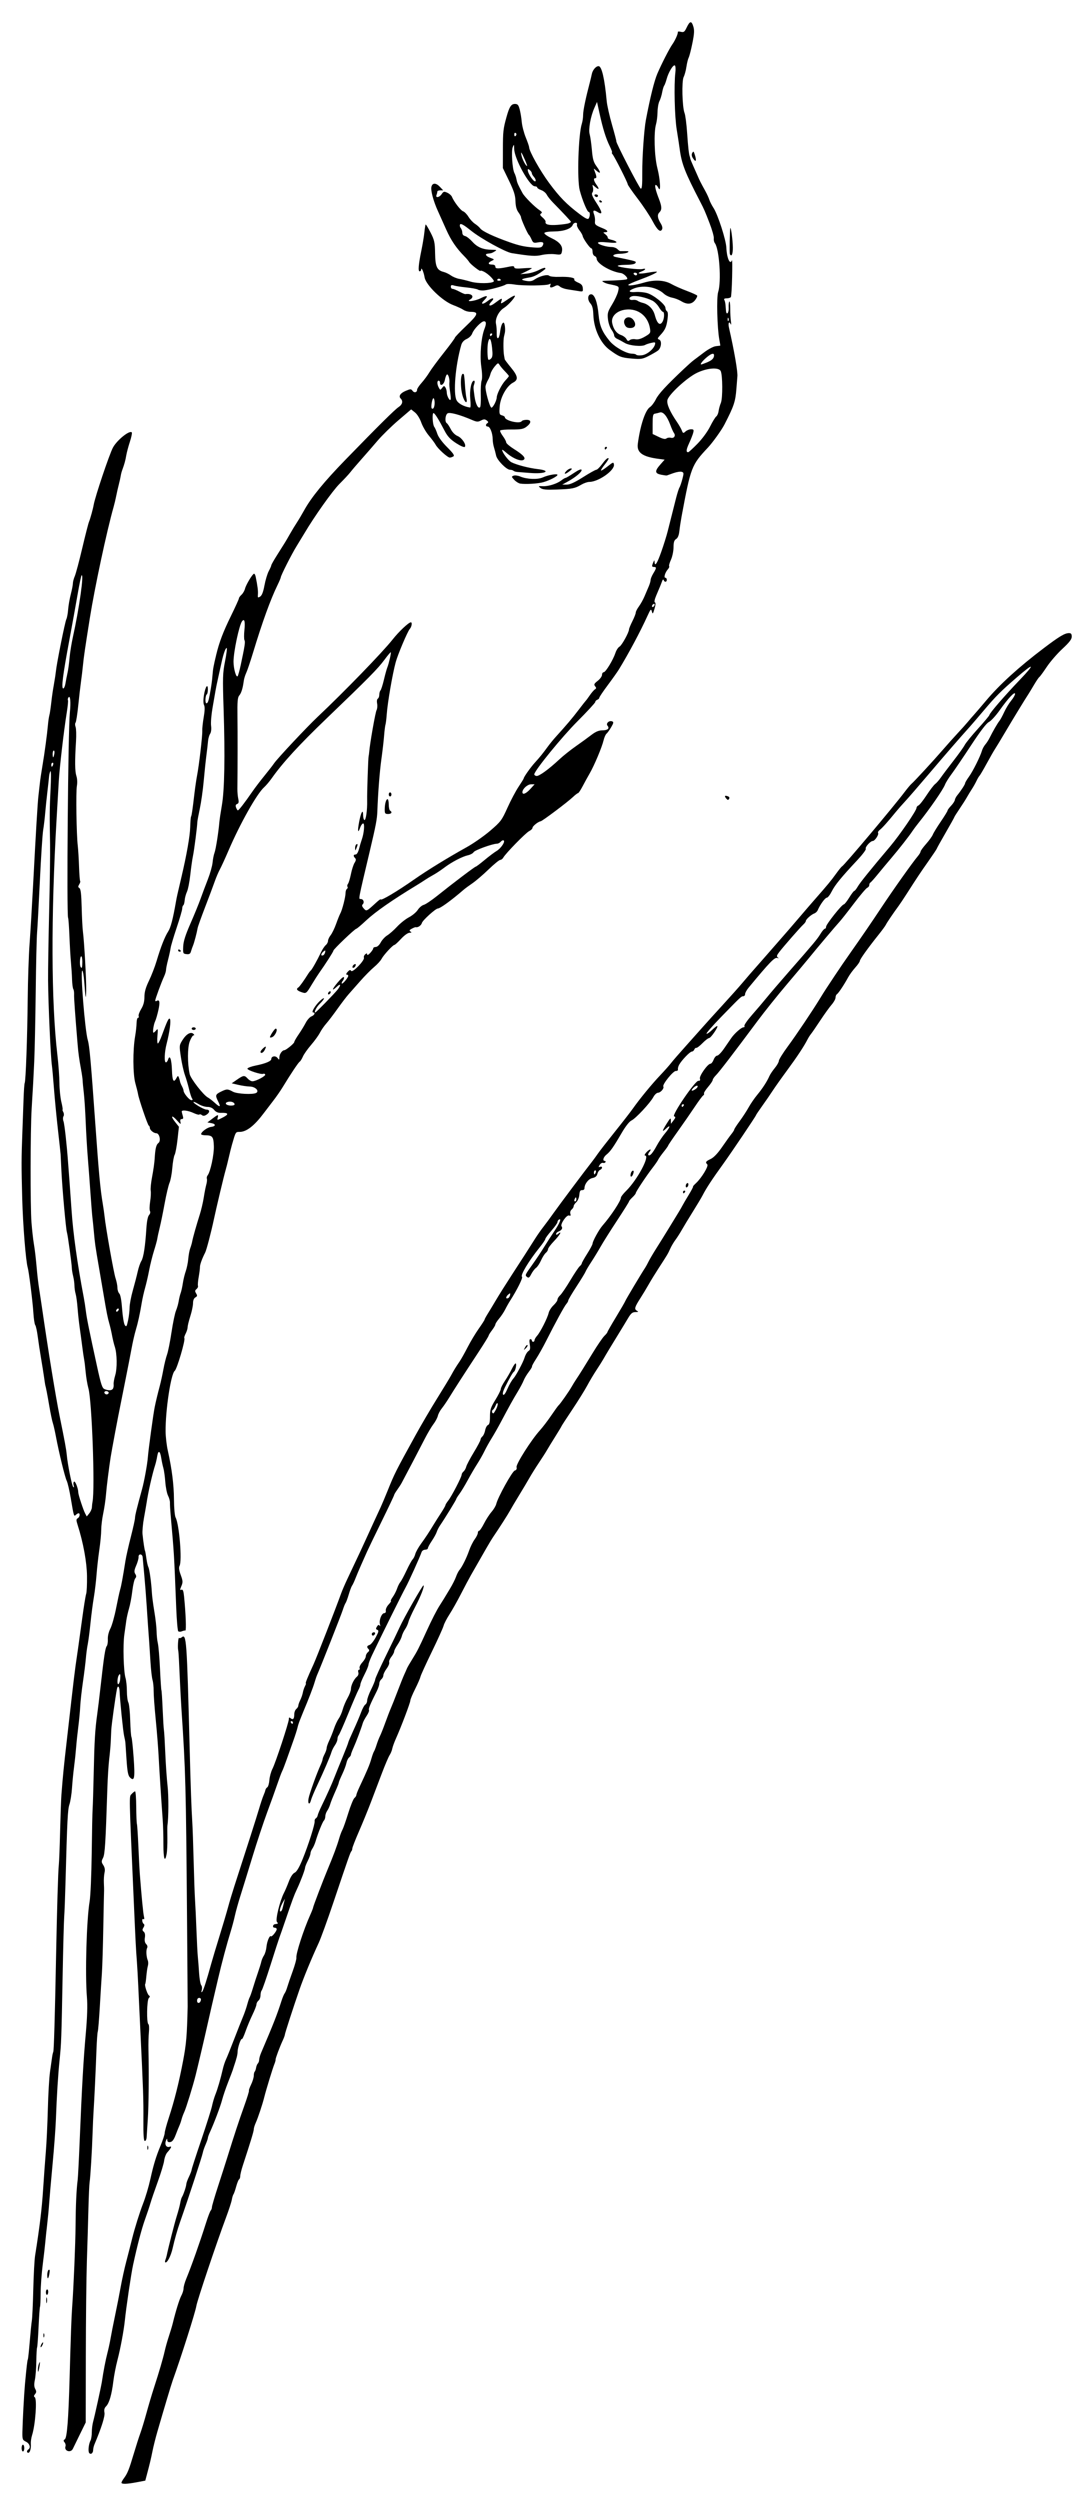 <?xml version="1.0" encoding="utf-8"?>

<svg xmlns="http://www.w3.org/2000/svg" version="1.1" viewBox="0 0 809 1852">











	<path d="m 90,1839.135 c 0,-0.476 0.799,-1.938 1.776,-3.25 2.674,-3.59 3.81,-6.4 7.229,-17.885 1.719,-5.775 3.951,-12.75 4.96,-15.5 1.008,-2.75 3.06,-9.5 4.558,-15 1.498,-5.5 3.967,-13.825 5.486,-18.5 3.928,-12.091 6.742,-21.716 8.042,-27.5 0.618,-2.75 2.019,-7.7 3.113,-11 1.094,-3.3 2.372,-7.575 2.839,-9.5 2.209,-9.105 4.904,-17.777 6.37,-20.5 0.888,-1.65 1.618,-4.042 1.621,-5.315 0.003,-1.273 0.879,-4.423 1.945,-7 3.746,-9.053 10.241,-27.394 14.586,-41.185 1.473,-4.675 3.082,-8.928 3.577,-9.45 0.494,-0.522 0.899,-1.653 0.899,-2.513 0,-0.86 2.052,-7.857 4.559,-15.55 2.507,-7.693 5.606,-17.362 6.886,-21.487 5.092,-16.415 8.578,-27.003 12.398,-37.661 2.201,-6.139 3.814,-11.348 3.586,-11.576 -0.228,-0.228 0.482,-2.271 1.578,-4.54 1.096,-2.269 1.993,-5.197 1.993,-6.507 0,-1.31 0.312,-2.693 0.692,-3.074 0.381,-0.381 0.844,-1.684 1.029,-2.895 0.185,-1.212 0.773,-2.64 1.308,-3.174 0.534,-0.534 0.971,-1.766 0.971,-2.737 0,-0.971 0.631,-3.244 1.402,-5.05 9.401,-22.022 11.766,-28.048 15.178,-38.675 0.775,-2.415 1.815,-4.89 2.311,-5.5 0.496,-0.61 1.363,-2.684 1.927,-4.609 0.564,-1.925 2.372,-7.21 4.016,-11.744 1.645,-4.534 2.875,-9.032 2.733,-9.996 -0.428,-2.916 5.352,-20.777 10.238,-31.637 1.207,-2.682 2.194,-5.232 2.194,-5.665 0,-0.713 7.381,-20.1 10.454,-27.458 4.657,-11.153 7.165,-17.885 8.94,-24 0.639,-2.2 1.665,-4.9 2.28,-6 0.616,-1.1 2.54,-6.577 4.276,-12.172 1.736,-5.595 3.807,-10.712 4.603,-11.372 0.796,-0.66 1.447,-1.663 1.447,-2.228 0,-0.565 1.079,-3.323 2.398,-6.128 5.57,-11.848 7.465,-16.348 8.673,-20.6 0.704,-2.475 1.592,-4.95 1.974,-5.5 0.382,-0.55 1.261,-2.8 1.954,-5 0.693,-2.2 1.828,-5.125 2.524,-6.5 0.695,-1.375 2.482,-5.875 3.969,-10 1.488,-4.125 3.337,-8.921 4.11,-10.658 0.773,-1.737 3,-7.362 4.95,-12.5 1.95,-5.138 4.17,-10.692 4.933,-12.342 0.764,-1.65 1.656,-3.675 1.984,-4.5 0.328,-0.825 2.144,-3.975 4.037,-7 3.52,-5.625 4.863,-8.264 10.437,-20.5 3.929,-8.626 7.727,-16.042 9.953,-19.433 0.927,-1.412 2.221,-3.467 2.876,-4.567 0.655,-1.1 2.693,-4.475 4.528,-7.5 1.835,-3.025 3.874,-7.046 4.531,-8.935 0.657,-1.889 1.797,-4.139 2.533,-5 1.994,-2.331 5.259,-8.912 7.226,-14.565 0.957,-2.75 2.79,-6.433 4.075,-8.183 1.285,-1.751 2.336,-3.888 2.336,-4.75 0,-0.862 0.416,-1.567 0.924,-1.567 0.508,0 2.144,-2.409 3.635,-5.354 1.491,-2.945 4.01,-6.841 5.597,-8.659 1.587,-1.818 3.16,-4.471 3.496,-5.896 1.153,-4.897 11.781,-24.093 13.671,-24.693 1.25,-0.397 1.693,-1.228 1.351,-2.536 -0.56,-2.14 10.981,-20.317 17.358,-27.34 2.009,-2.212 5.788,-7.17 8.399,-11.017 2.611,-3.848 5.057,-7.223 5.437,-7.5 0.975,-0.712 7.64,-10.202 9.575,-13.635 0.89,-1.578 2.392,-4.024 3.337,-5.435 2.689,-4.011 5.567,-8.609 12.395,-19.801 3.478,-5.702 7.329,-11.327 8.557,-12.5 1.228,-1.173 2.24,-2.43 2.25,-2.793 0.01,-0.363 2.872,-5.366 6.36,-11.12 3.489,-5.753 6.606,-11.147 6.928,-11.985 0.504,-1.314 11.929,-20.44 14.775,-24.736 0.547,-0.825 1.651,-2.85 2.455,-4.5 0.804,-1.65 3.459,-6.15 5.901,-10 2.442,-3.85 6.613,-10.562 9.269,-14.916 2.656,-4.354 5.82,-9.529 7.031,-11.5 1.211,-1.971 2.532,-4.259 2.935,-5.084 0.403,-0.825 2.445,-4.312 4.537,-7.75 2.092,-3.438 3.561,-6.25 3.263,-6.25 -0.297,0 0.666,-1.118 2.14,-2.485 4.219,-3.91 9.572,-12.766 8.416,-13.922 -1.607,-1.607 -1.193,-2.271 2.508,-4.027 2.289,-1.086 5.218,-4.156 8.456,-8.864 2.725,-3.961 5.864,-8.327 6.976,-9.702 1.112,-1.375 2.032,-2.857 2.044,-3.293 0.012,-0.436 1.815,-3.219 4.006,-6.185 2.191,-2.966 5.182,-7.559 6.648,-10.207 1.465,-2.648 4.345,-6.84 6.399,-9.315 3.885,-4.682 7.212,-9.819 8.974,-13.858 0.566,-1.297 2.371,-3.987 4.012,-5.978 1.641,-1.991 2.984,-4.37 2.984,-5.287 0,-0.917 2.932,-5.652 6.516,-10.522 6.533,-8.878 18.432,-26.594 24.007,-35.74 1.638,-2.687 3.652,-5.891 4.477,-7.121 0.825,-1.23 3.75,-5.659 6.5,-9.844 2.75,-4.185 8.15,-12.072 12,-17.527 7.55,-10.698 15.228,-21.912 21.843,-31.9 9.264,-13.989 23.564,-34.161 27.69,-39.058 1.082,-1.284 1.967,-2.79 1.967,-3.347 0,-0.556 1.85,-3.106 4.111,-5.665 2.261,-2.559 4.499,-5.664 4.973,-6.898 0.475,-1.235 3.125,-5.564 5.889,-9.621 2.765,-4.057 5.027,-7.747 5.027,-8.2 0,-0.453 1.157,-2.032 2.571,-3.507 1.414,-1.476 2.675,-3.391 2.802,-4.257 0.127,-0.865 0.89,-2.383 1.695,-3.372 2.858,-3.51 5.933,-8.23 5.933,-9.107 0,-0.49 1.277,-2.654 2.838,-4.808 2.937,-4.055 8.398,-15.003 9.667,-19.382 0.399,-1.375 1.508,-3.4 2.466,-4.5 0.958,-1.1 2.408,-3.35 3.222,-5 2.301,-4.664 5.883,-10.846 7.243,-12.5 0.679,-0.825 2.257,-3.736 3.507,-6.47 1.25,-2.733 3.575,-6.549 5.165,-8.478 C 750.699,517.123 752,514.868 752,514.041 c 0,-2.207 -5.104,3.202 -11.334,12.012 -2.897,4.096 -6.512,8.049 -8.034,8.784 -1.826,0.882 -6.375,6.836 -13.37,17.5 -5.832,8.89 -12.295,18.413 -14.362,21.163 -2.068,2.75 -4.229,6.234 -4.802,7.743 -1.408,3.706 -11.334,18.064 -19.597,28.348 -1.65,2.053 -3.675,4.765 -4.5,6.026 -2.397,3.664 -9.982,13.341 -15.976,20.384 -3.043,3.575 -7.547,8.975 -10.009,12 -2.462,3.025 -4.823,5.65 -5.246,5.833 -0.423,0.183 -0.769,0.985 -0.769,1.781 0,0.796 -0.676,1.707 -1.501,2.024 -0.826,0.317 -5.293,5.59 -9.926,11.719 -4.634,6.128 -9.434,12.218 -10.668,13.532 -2.371,2.526 -16.991,19.865 -22.904,27.163 -1.925,2.376 -9.125,10.954 -16,19.063 -6.875,8.109 -16.626,20.288 -21.669,27.064 -18.345,24.652 -28.508,37.906 -30.894,40.292 -1.341,1.341 -2.437,2.949 -2.437,3.574 0,0.625 -1.561,2.961 -3.47,5.19 -1.908,2.229 -3.251,4.407 -2.984,4.84 0.267,0.432 -0.014,1.095 -0.625,1.473 -0.611,0.378 -3.431,4.176 -6.266,8.44 -2.835,4.264 -8.418,12.327 -12.405,17.917 -3.987,5.59 -7.25,10.409 -7.25,10.711 0,0.301 -1.505,2.423 -3.345,4.716 -1.84,2.293 -3.64,4.843 -4,5.668 -0.36,0.825 -2.219,3.525 -4.132,6 C 478.856,871.039 471,882.868 471,883.857 c 0,0.437 -1.125,1.851 -2.5,3.143 -1.375,1.292 -2.5,2.657 -2.5,3.033 0,0.376 -3.967,6.71 -8.815,14.076 -4.848,7.365 -10.345,16.091 -12.215,19.391 -1.87,3.3 -5.025,8.475 -7.012,11.5 -1.987,3.025 -3.873,6.215 -4.192,7.089 -0.318,0.874 -3.321,5.793 -6.672,10.932 -3.351,5.139 -6.093,9.788 -6.093,10.333 0,0.544 -0.633,1.7 -1.406,2.568 -1.467,1.647 -8.145,13.875 -15.06,27.579 -2.22,4.4 -5.552,10.328 -7.404,13.173 -1.852,2.845 -3.201,5.355 -2.999,5.578 0.203,0.223 -0.868,2.026 -2.38,4.008 -1.512,1.982 -3.224,4.854 -3.805,6.382 -0.581,1.528 -2.565,5.271 -4.409,8.318 -3.481,5.752 -6.203,10.66 -12.505,22.54 -2.042,3.85 -5.118,9.25 -6.834,12 -1.717,2.75 -4.096,7.025 -5.287,9.5 -1.191,2.475 -3.615,6.75 -5.387,9.5 -1.772,2.75 -4.926,8.15 -7.009,12 -2.083,3.85 -4.851,8.432 -6.151,10.183 -1.3,1.751 -2.364,3.463 -2.364,3.805 0,0.6 -8.455,14.37 -11.992,19.531 -0.95,1.386 -2.059,3.565 -2.465,4.844 -0.406,1.278 -2.044,4.26 -3.641,6.626 -1.597,2.366 -2.903,4.798 -2.903,5.406 0,0.608 -0.914,1.105 -2.031,1.105 -1.117,0 -2.3,0.787 -2.628,1.75 -1.335,3.919 -9.532,22.052 -11.866,26.25 -2.438,4.386 -19.551,38.908 -24.833,50.096 -1.453,3.078 -2.642,6.258 -2.642,7.067 0,0.809 -1.35,4.11 -3,7.337 -1.65,3.226 -3,6.502 -3,7.279 0,0.777 -0.657,2.607 -1.459,4.067 -0.803,1.46 -4.215,9.404 -7.582,17.654 -3.368,8.25 -6.536,15.428 -7.041,15.95 -0.505,0.522 -0.918,1.803 -0.918,2.846 0,1.043 -0.841,3.09 -1.869,4.55 -1.028,1.46 -2.195,3.779 -2.594,5.154 -0.903,3.112 -5.545,13.911 -10.619,24.705 -2.121,4.513 -4.144,9.35 -4.496,10.75 -1.015,4.045 -2.596,2.999 -1.82,-1.205 0.668,-3.615 5.988,-18.404 8.958,-24.901 0.792,-1.733 1.44,-3.594 1.44,-4.136 0,-0.541 0.672,-2.273 1.494,-3.849 0.822,-1.575 1.497,-3.567 1.5,-4.426 0.003,-0.859 0.856,-3.334 1.894,-5.5 1.039,-2.166 2.631,-6.143 3.539,-8.839 0.908,-2.696 2.487,-6.075 3.508,-7.509 1.021,-1.435 2.363,-4.487 2.982,-6.784 0.618,-2.297 2.235,-6.118 3.591,-8.491 1.357,-2.373 2.472,-5.35 2.479,-6.615 0.014,-2.737 2.251,-7.324 4.469,-9.164 0.933,-0.774 1.345,-2.086 0.999,-3.177 -0.324,-1.022 -0.124,-1.859 0.446,-1.859 0.57,0 0.797,-0.622 0.506,-1.382 -0.292,-0.76 0.622,-2.626 2.031,-4.146 1.409,-1.52 2.562,-3.543 2.562,-4.496 0,-0.952 0.694,-2.308 1.542,-3.012 1.07,-0.888 1.223,-1.599 0.5,-2.322 -1.513,-1.513 -1.286,-2.43 0.764,-3.081 0.994,-0.315 3.027,-2.832 4.517,-5.592 2.23,-4.129 2.45,-5.119 1.24,-5.583 -1.174,-0.45 -1.235,-0.942 -0.302,-2.435 0.863,-1.382 1.391,-1.555 2.018,-0.661 0.506,0.72 0.584,0.27 0.194,-1.114 -0.814,-2.882 1.264,-8.176 3.209,-8.176 0.863,0 1.316,-0.769 1.129,-1.915 -0.172,-1.053 0.778,-3.078 2.111,-4.5 1.333,-1.421 2.09,-2.585 1.682,-2.585 -0.408,0 0.205,-1.33 1.362,-2.956 1.158,-1.626 2.602,-4.438 3.21,-6.25 0.608,-1.812 1.691,-3.976 2.406,-4.81 0.716,-0.834 2.766,-4.659 4.557,-8.5 1.791,-3.841 3.841,-7.578 4.556,-8.304 0.715,-0.726 1.6,-2.516 1.967,-3.978 0.367,-1.462 2.28,-4.887 4.252,-7.611 3.598,-4.97 5.868,-8.419 9.584,-14.56 1.1,-1.818 3.462,-5.538 5.25,-8.268 1.788,-2.73 3.25,-5.308 3.25,-5.728 0,-0.421 0.931,-1.948 2.068,-3.394 2.564,-3.26 9.932,-17.47 9.932,-19.156 0,-0.682 0.631,-1.763 1.402,-2.403 0.771,-0.64 1.673,-2.243 2.004,-3.562 0.331,-1.319 2.85,-6.1 5.598,-10.624 2.748,-4.524 4.996,-8.772 4.996,-9.438 0,-0.667 0.628,-1.734 1.395,-2.37 0.767,-0.637 1.68,-2.674 2.027,-4.526 0.347,-1.852 1.295,-3.622 2.105,-3.933 1.062,-0.407 1.473,-2.178 1.473,-6.346 4.9e-4,-4.994 0.545,-6.667 3.999,-12.281 2.199,-3.575 4.001,-7.175 4.004,-8 0.003,-0.825 1.358,-3.525 3.013,-6 1.654,-2.475 3.943,-6.412 5.085,-8.75 1.142,-2.337 2.424,-4.25 2.849,-4.25 1.016,0 0.012,5.329 -1.146,6.088 -0.942,0.617 -3.156,4.457 -6.794,11.782 -1.344,2.706 -1.815,4.726 -1.237,5.304 0.578,0.578 1.79,-1.086 3.183,-4.37 1.237,-2.917 3.28,-6.429 4.538,-7.804 1.769,-1.933 7.027,-11.763 8.024,-15 0.766,-2.489 2.068,-4.643 3.228,-5.34 1.015,-0.61 1.217,-1.913 0.738,-4.75 C 392.053,993.355 392.201,992 392.912,992 c 0.598,0 1.088,0.45 1.088,1 0,0.55 0.45,1 1,1 0.55,0 1,-0.533 1,-1.186 0,-0.652 0.838,-2.115 1.861,-3.25 2.417,-2.68 7.773,-13.242 8.605,-16.967 0.356,-1.596 1.972,-4.139 3.591,-5.651 1.618,-1.512 2.943,-3.399 2.943,-4.193 0,-0.794 0.895,-2.254 1.99,-3.244 1.094,-0.99 4.468,-5.954 7.497,-11.03 3.029,-5.076 6.184,-9.791 7.01,-10.477 0.827,-0.686 1.503,-1.624 1.503,-2.085 0,-0.461 1.796,-3.668 3.99,-7.128 2.195,-3.46 3.995,-6.829 4,-7.487 0.014,-1.752 4.752,-10.402 7.287,-13.303 C 452.665,900.69 460,889.55 460,887.16 c 0,-0.64 1.716,-2.851 3.814,-4.912 C 472.153,874.052 481.803,856 477.845,856 c -0.656,0 -0.138,-1.123 1.152,-2.496 2.48,-2.64 4.194,-2.643 2.004,-0.004 -0.707,0.852 -1.007,1.827 -0.667,2.167 1.037,1.037 3.188,-1.369 6.17,-6.899 1.562,-2.897 4.338,-7.036 6.168,-9.197 3.898,-4.602 4.447,-6.97 0.828,-3.57 -3.291,3.092 -3.156,2.039 0.481,-3.753 2.605,-4.149 2.986,-4.432 3.022,-2.247 l 0.041,2.5 1.924,-2.5 c 1.608,-2.089 1.683,-2.585 0.459,-3.02 -2.028,-0.72 15.601,-26.543 17.979,-26.336 1.147,0.1 1.491,-0.392 1.112,-1.586 -0.62,-1.952 5.81,-11.058 7.808,-11.058 0.679,0 1.745,-1.35 2.367,-3 0.623,-1.65 1.803,-3 2.622,-3 0.819,0 3.112,-2.362 5.095,-5.25 1.983,-2.888 4.382,-6.375 5.333,-7.75 2.406,-3.481 7.497,-7.965 9.066,-7.984 0.72,-0.009 1.025,-0.475 0.678,-1.036 -0.347,-0.561 2.234,-4.274 5.736,-8.25 3.502,-3.976 8.369,-9.705 10.816,-12.73 2.447,-3.025 9.769,-11.575 16.272,-19 18.877,-21.553 21.157,-24.286 23.569,-28.25 1.255,-2.062 2.696,-3.75 3.201,-3.75 C 611.587,688 612,687.321 612,686.49 612,684.736 623.69,670 625.082,670 c 0.515,0 2.321,-2.25 4.013,-5 1.692,-2.75 3.391,-5 3.775,-5 0.384,0 1.555,-1.462 2.601,-3.25 1.782,-3.043 9.044,-12.05 23.991,-29.75 C 666.535,618.624 679,600.426 679,598.477 c 0,-0.695 0.642,-1.509 1.426,-1.81 0.784,-0.301 3.483,-3.697 5.996,-7.547 2.513,-3.85 5.377,-7.589 6.365,-8.31 0.987,-0.72 2.886,-2.885 4.22,-4.81 1.334,-1.925 5.565,-7.542 9.402,-12.483 3.837,-4.94 7.58,-10.192 8.317,-11.669 0.737,-1.478 5.136,-6.886 9.775,-12.017 4.639,-5.132 8.449,-9.682 8.467,-10.111 0.056,-1.333 11.291,-14.337 22.533,-26.08 11.77,-12.296 10.718,-13.043 -2.38,-1.69 -11.945,10.353 -15.302,13.722 -24.463,24.55 -4.188,4.95 -8.626,10.125 -9.862,11.5 -8.079,8.989 -18.21,20.663 -30.335,34.956 C 680.782,582.007 672.7,591.338 670.5,593.692 c -2.2,2.354 -5.35,5.944 -7,7.979 -5.658,6.977 -10.001,11.831 -11.767,13.148 -0.972,0.725 -1.516,1.725 -1.208,2.222 0.742,1.2 -2.425,5.96 -3.966,5.96 -1.755,0 -5.879,4.674 -5.156,5.843 0.337,0.545 -2.478,4.291 -6.255,8.324 -11.896,12.701 -16.613,18.472 -18.986,23.223 -1.266,2.535 -2.901,4.609 -3.633,4.609 -1.237,0 -5.001,5.186 -6.73,9.272 -0.413,0.975 -1.548,2.054 -2.524,2.399 -2.245,0.793 -6.274,4.385 -6.274,5.593 0,0.503 -0.823,1.663 -1.828,2.576 -2.218,2.014 -14.905,16.519 -18.003,20.583 -1.742,2.285 -1.949,3.124 -0.949,3.844 0.931,0.67 0.824,0.777 -0.391,0.389 -1.988,-0.634 -5.501,3.006 -21.225,21.988 -1.432,1.729 -2.604,3.867 -2.604,4.75 0,0.883 -0.59,1.606 -1.311,1.606 -1.52,0 -1.581,0.057 -16.544,15.444 -6.246,6.423 -11.077,11.957 -10.735,12.298 0.342,0.342 2.182,-0.893 4.091,-2.742 1.909,-1.85 3.677,-3.157 3.929,-2.904 0.762,0.762 -4.838,8.889 -6.131,8.897 -0.661,0.004 -2.852,1.695 -4.869,3.757 -2.017,2.062 -4.076,3.633 -4.576,3.491 -0.5,-0.143 -1.169,0.42 -1.488,1.25 -0.319,0.83 -1.154,1.509 -1.856,1.509 -1.389,0 -7.675,6.573 -9.44,9.871 -0.603,1.126 -0.977,2.629 -0.833,3.338 0.145,0.71 -0.544,1.225 -1.532,1.144 -1.941,-0.158 -10.181,10.067 -9.284,11.519 0.799,1.292 -2.05,4.612 -3.964,4.62 -0.943,0.004 -2.476,1.426 -3.408,3.159 -2.388,4.445 -13.161,15.986 -16.226,17.382 -1.566,0.714 -4.408,4.337 -7.308,9.317 -6.082,10.446 -8.382,13.72 -11.22,15.972 -2.369,1.879 -3.109,4.677 -1.238,4.677 0.582,0 0.793,0.43 0.468,0.956 -0.325,0.526 -1.14,0.746 -1.811,0.488 -0.671,-0.257 -1.775,0.421 -2.453,1.507 -1.034,1.655 -0.993,1.883 0.252,1.405 0.817,-0.313 1.485,-0.058 1.485,0.568 0,0.626 -0.634,1.382 -1.41,1.679 -0.775,0.298 -1.687,1.647 -2.027,2.999 -0.432,1.72 -1.523,2.639 -3.634,3.061 -2.961,0.592 -5.93,4.435 -5.93,7.675 0,0.791 -0.787,1.376 -1.75,1.3 -1.323,-0.105 -1.824,0.75 -2.054,3.505 -0.169,2.022 -1.17,4.428 -2.25,5.405 -1.07,0.969 -1.946,2.311 -1.946,2.984 0,0.672 -0.685,1.791 -1.523,2.486 -0.876,0.727 -1.273,2.05 -0.935,3.116 0.432,1.362 0.191,1.7 -0.911,1.277 -1.838,-0.705 -6.823,6.559 -5.573,8.121 1.019,1.273 0.019,2.899 -2.309,3.758 -0.963,0.355 -1.75,1.165 -1.75,1.8 0,0.831 0.419,0.806 1.5,-0.091 3.281,-2.723 1.234,0.92 -3,5.339 -2.475,2.583 -4.5,5.308 -4.5,6.056 0,0.748 -0.748,1.978 -1.663,2.732 -0.914,0.755 -2.504,3.269 -3.531,5.588 -1.028,2.318 -2.688,4.793 -3.689,5.5 -1.001,0.707 -2.59,2.779 -3.531,4.605 -1.392,2.701 -1.977,3.1 -3.138,2.137 -1.628,-1.351 -1.668,-1.262 4.474,-9.882 2.518,-3.533 6.152,-8.995 8.077,-12.136 1.925,-3.142 5.412,-8.552 7.75,-12.024 4.001,-5.942 5.491,-9.8 3.25,-8.415 -0.55,0.34 -1,1.162 -1,1.826 0,0.664 -2.025,3.523 -4.5,6.352 -2.475,2.829 -4.5,5.593 -4.5,6.141 0,0.548 -1.93,3.401 -4.29,6.339 -8.146,10.143 -14.47,20.73 -12.974,21.719 0.85,0.562 -3.77,9.832 -8.782,17.623 -1.062,1.65 -2.713,4.575 -3.669,6.5 -0.957,1.925 -2.987,4.978 -4.512,6.785 -1.525,1.807 -2.773,3.749 -2.773,4.317 0,0.568 -1.125,2.507 -2.5,4.31 -1.375,1.803 -2.5,3.619 -2.5,4.036 0,0.417 -3.443,6 -7.652,12.406 -10.972,16.701 -17.516,26.849 -21.377,33.147 -1.854,3.025 -4.406,6.772 -5.672,8.327 -1.265,1.555 -2.578,4.03 -2.917,5.5 -0.339,1.47 -1.82,4.248 -3.29,6.173 -1.47,1.925 -4.365,6.819 -6.434,10.876 -3.271,6.413 -13.921,26.77 -17.076,32.639 -0.596,1.108 -2.095,3.427 -3.333,5.154 -1.238,1.727 -2.25,3.444 -2.25,3.815 0,0.371 -4.123,9.077 -9.163,19.346 -5.04,10.269 -9.963,20.471 -10.941,22.671 -0.978,2.2 -2.976,6.7 -4.442,10 -1.465,3.3 -3.363,7.8 -4.218,10 -0.855,2.2 -1.94,4.505 -2.411,5.121 -0.472,0.617 -1.571,3.542 -2.444,6.5 -0.872,2.958 -1.932,5.829 -2.354,6.379 -0.422,0.55 -1.336,2.8 -2.031,5 -1.145,3.624 -16.771,43.206 -18.949,48 -0.5,1.1 -1.426,3.8 -2.059,6 -0.984,3.424 -4.418,12.327 -8.291,21.5 -0.581,1.375 -1.125,2.725 -1.211,3 -0.085,0.275 -0.676,1.757 -1.313,3.294 -0.637,1.537 -1.43,4.012 -1.762,5.5 -0.332,1.488 -1.685,5.743 -3.008,9.456 -1.323,3.712 -3.553,10.012 -4.957,14 -1.404,3.987 -2.946,7.978 -3.426,8.868 -0.48,0.89 -2.079,5.165 -3.553,9.5 -1.474,4.335 -4.864,13.76 -7.533,20.944 -2.669,7.184 -7.586,22.034 -10.926,33 -3.34,10.966 -7.354,23.988 -8.92,28.938 -1.566,4.95 -3.384,11.475 -4.04,14.5 -0.656,3.025 -2.024,8.2 -3.04,11.5 -3.088,10.032 -6.657,23.394 -9.482,35.5 -1.476,6.325 -3.526,15.1 -4.555,19.5 -1.03,4.4 -2.617,11.375 -3.526,15.5 -1.763,7.998 -6.896,29.864 -8.568,36.5 -2.023,8.03 -6.982,24.078 -8.343,27 -0.769,1.65 -1.682,4.125 -2.029,5.5 -0.347,1.375 -1.041,3.4 -1.542,4.5 -0.501,1.1 -1.767,4.25 -2.814,7 -1.353,3.554 -2.517,5.092 -4.026,5.32 -1.488,0.224 -2.143,-0.225 -2.187,-1.5 -0.049,-1.412 -0.277,-1.286 -1.015,0.559 -1.141,2.852 0.433,5.306 2.816,4.392 1.826,-0.701 1.122,0.934 -1.821,4.229 -0.982,1.1 -2.012,3.8 -2.288,6 -0.276,2.2 -2.378,9.175 -4.671,15.5 -2.293,6.325 -4.757,13.525 -5.476,16 -0.719,2.475 -2.521,7.875 -4.005,12 -2.543,7.068 -5.739,19.247 -8.923,34 -1.397,6.472 -5.029,30.98 -6.002,40.5 -0.804,7.866 -3.296,21.265 -5.579,30 -1.15,4.4 -2.499,11.375 -2.999,15.5 -1.183,9.772 -3.033,16.202 -5.319,18.488 -1.302,1.302 -1.671,2.685 -1.261,4.733 0.514,2.57 -2.194,11.169 -7.426,23.577 C 69.436,1812.06 69,1813.946 69,1814.988 c 0,2.376 -1.964,3.688 -3.003,2.006 -0.882,-1.426 -0.255,-6.64 1.103,-9.179 0.496,-0.926 0.903,-3.626 0.907,-6 0.003,-2.374 0.442,-5.891 0.976,-7.816 1.201,-4.331 6.066,-26.592 6.556,-30 1.021,-7.101 2.696,-15.796 4.014,-20.842 0.813,-3.112 1.897,-8.133 2.41,-11.158 0.513,-3.025 2.02,-10.675 3.35,-17 1.33,-6.325 3.183,-15.775 4.118,-21 0.935,-5.225 2.765,-13.55 4.066,-18.5 1.301,-4.95 3.314,-12.825 4.474,-17.5 1.834,-7.395 5.519,-19.169 7.979,-25.5 1.93,-4.966 4.178,-12.529 5.497,-18.5 2.296,-10.393 4.17,-16.526 7.468,-24.449 1.697,-4.077 3.086,-8.303 3.086,-9.391 0,-1.089 1.363,-6.152 3.03,-11.252 4.234,-12.956 7.522,-26.072 10.631,-42.408 2.349,-12.342 2.876,-18.611 3.364,-40 0.025,-1.1 -0.183,-30.35 -0.463,-65 -0.803,-99.513 -1.055,-109.015 -4.104,-155 -0.292,-4.4 -0.774,-13.175 -1.071,-19.5 -0.297,-6.325 -0.67,-14.2 -0.828,-17.5 -0.158,-3.3 -0.402,-6.45 -0.542,-7 -0.529,-2.076 0.01,-9.805 0.64,-9.175 0.362,0.362 1.202,0.206 1.867,-0.346 3.625,-3.009 3.889,0.645 6.008,83.021 0.691,26.879 1.332,44.865 1.906,53.5 0.256,3.85 0.716,16.9 1.023,29 0.307,12.1 0.77,25.15 1.031,29 0.26,3.85 0.735,13.975 1.055,22.5 0.32,8.525 0.776,17.3 1.013,19.5 0.237,2.2 0.65,7.545 0.918,11.877 0.268,4.332 0.982,8.473 1.587,9.202 0.61,0.735 0.79,2.349 0.405,3.623 -0.451,1.492 -0.355,1.947 0.274,1.298 0.926,-0.955 3.203,-7.991 6.796,-21 0.911,-3.3 3.61,-12.3 5.997,-20 2.387,-7.7 5.255,-17.375 6.374,-21.5 1.119,-4.125 3.203,-11.1 4.631,-15.5 9.525,-29.346 16.452,-51.044 18.357,-57.5 1.217,-4.125 2.712,-8.625 3.323,-10 0.611,-1.375 1.231,-3.13 1.378,-3.9 0.147,-0.77 0.795,-1.726 1.439,-2.124 0.644,-0.398 1.335,-2.805 1.536,-5.348 0.2,-2.543 1.238,-6.313 2.306,-8.376 2.269,-4.385 12.12,-34.287 12.12,-36.791 0,-1.314 0.309,-1.45 1.342,-0.592 1.748,1.451 2.658,0.454 2.658,-2.913 0,-1.491 0.675,-3.271 1.5,-3.956 0.825,-0.685 1.5,-1.796 1.5,-2.469 0,-0.673 0.649,-2.531 1.441,-4.128 0.793,-1.597 1.656,-4.102 1.918,-5.566 0.262,-1.464 0.979,-3.602 1.594,-4.75 0.615,-1.148 0.892,-2.088 0.618,-2.088 -0.515,0 1.388,-4.696 5.716,-14.11 2.17,-4.72 16.438,-41.366 20.398,-52.391 0.79,-2.2 2.819,-6.925 4.508,-10.5 9.221,-19.514 11.769,-24.961 13.804,-29.5 1.233,-2.75 3.803,-8.375 5.712,-12.5 1.909,-4.125 4.299,-9.3 5.31,-11.5 1.011,-2.2 3.29,-7.6 5.064,-12 5.271,-13.076 5.802,-14.131 20.888,-41.524 4.082,-7.412 11.205,-19.551 15.83,-26.976 4.625,-7.425 9.266,-15.075 10.314,-17 2.277,-4.181 3.693,-6.494 6.429,-10.5 1.127,-1.65 3.779,-6.375 5.895,-10.5 2.115,-4.125 5.807,-10.281 8.204,-13.679 2.397,-3.399 4.358,-6.446 4.358,-6.771 0,-0.326 1.05,-2.27 2.333,-4.321 1.283,-2.051 4.057,-6.654 6.165,-10.229 2.108,-3.575 7.385,-11.965 11.727,-18.644 7.995,-12.298 11.844,-18.286 17.275,-26.872 1.65,-2.608 4.35,-6.458 6,-8.556 1.65,-2.097 5.25,-6.989 8,-10.869 4.29,-6.054 23.047,-31.092 28.279,-37.749 0.946,-1.204 2.846,-3.814 4.221,-5.8 1.375,-1.986 7,-9.222 12.5,-16.081 5.5,-6.859 11.503,-14.599 13.341,-17.2 5.194,-7.354 14.051,-18.137 20.312,-24.729 3.134,-3.3 6.732,-7.35 7.995,-9 1.263,-1.65 6.36,-7.52 11.325,-13.045 4.965,-5.525 10.603,-11.847 12.528,-14.051 1.925,-2.203 8.225,-9.164 14,-15.468 5.775,-6.304 12.525,-13.87 15,-16.813 2.475,-2.943 4.969,-5.862 5.542,-6.487 1.103,-1.203 20.484,-23.349 28.561,-32.637 2.631,-3.025 6.881,-7.975 9.444,-11 2.563,-3.025 6.976,-8.141 9.807,-11.37 9.973,-11.376 12.295,-14.18 15.984,-19.308 2.049,-2.847 4.06,-5.322 4.469,-5.5 1.501,-0.652 38.227,-44.298 46.376,-55.115 2.026,-2.689 4.308,-5.41 5.072,-6.048 2.024,-1.689 16.277,-17.153 23.243,-25.216 3.299,-3.819 8.308,-9.418 11.132,-12.443 2.824,-3.025 6.2,-6.796 7.502,-8.379 1.302,-1.584 3.268,-3.861 4.368,-5.062 1.1,-1.2 5.197,-5.98 9.104,-10.621 10.066,-11.957 24.198,-24.811 42.582,-38.73 C 784.861,471.369 788.827,469 791.95,469 c 1.543,0 2.05,0.646 2.05,2.613 0,1.95 -1.767,4.249 -6.962,9.059 -3.829,3.545 -9.033,9.561 -11.564,13.368 -2.531,3.807 -4.98,7.156 -5.442,7.441 -0.462,0.286 -2.234,2.882 -3.936,5.77 -1.703,2.887 -3.541,5.925 -4.085,6.75 -2.552,3.869 -11.497,18.523 -17.091,28 -3.409,5.775 -6.923,11.588 -7.808,12.919 -0.886,1.33 -3.635,6.138 -6.11,10.684 -2.475,4.546 -4.877,8.632 -5.338,9.081 -0.461,0.449 -1.473,2.166 -2.248,3.816 -0.775,1.65 -2.297,4.35 -3.381,6 -1.084,1.65 -2.725,4.35 -3.647,6 -0.921,1.65 -3.41,5.563 -5.53,8.695 -2.121,3.132 -3.855,5.888 -3.855,6.124 0,0.236 -2.925,5.492 -6.5,11.681 -3.575,6.189 -6.5,11.452 -6.5,11.696 0,0.244 -2.812,4.449 -6.25,9.345 -6.087,8.67 -7.953,11.473 -16.25,24.416 -2.2,3.432 -4.798,7.32 -5.773,8.642 -3.854,5.222 -8.774,12.48 -9.423,13.902 -0.377,0.825 -2.737,4.065 -5.245,7.2 C 643.088,702.165 637,710.675 637,711.853 c 0,0.628 -1.519,2.83 -3.375,4.894 -1.856,2.064 -4.234,5.328 -5.283,7.253 -3.025,5.549 -7.167,11.774 -8.302,12.475 -0.572,0.354 -1.041,1.501 -1.041,2.549 0,1.048 -1.291,3.384 -2.869,5.191 -1.578,1.807 -5.393,7.11 -8.477,11.785 -3.085,4.675 -6.181,9.181 -6.881,10.014 -0.7,0.833 -1.841,2.633 -2.536,4 -2.571,5.058 -7.661,12.764 -15.183,22.986 -4.249,5.775 -9.031,12.525 -10.626,15 -1.595,2.475 -5.044,7.488 -7.664,11.14 -2.62,3.652 -4.764,6.857 -4.764,7.123 0,0.571 -18.339,27.801 -24.068,35.737 -8.402,11.639 -12.67,18.145 -15.418,23.5 -0.846,1.65 -4.07,7.05 -7.164,12 -3.094,4.95 -6.772,11.025 -8.174,13.5 -1.402,2.475 -3.576,5.874 -4.832,7.554 -1.255,1.68 -2.978,4.605 -3.828,6.5 -1.692,3.772 -1.933,4.177 -8.574,14.418 -2.507,3.866 -5.828,9.278 -7.381,12.028 -1.552,2.75 -4.266,7.25 -6.029,10 -4.364,6.805 -4.784,8.252 -2.741,9.443 1.431,0.835 1.259,1.001 -1.066,1.026 -2.225,0.024 -3.315,0.945 -5.5,4.648 -1.499,2.539 -4.567,7.602 -6.818,11.25 -5.305,8.597 -9.525,15.6 -11.421,18.954 -0.833,1.473 -3.152,5.154 -5.153,8.179 -2.001,3.025 -5.081,8.2 -6.844,11.5 -1.763,3.3 -6.757,11.319 -11.097,17.821 -4.34,6.502 -7.891,11.972 -7.891,12.155 0,0.184 -2.075,3.639 -4.611,7.679 -2.536,4.04 -5.348,8.639 -6.25,10.221 -0.902,1.582 -3.53,5.693 -5.841,9.135 -2.311,3.442 -5.461,8.478 -7,11.19 -1.539,2.712 -5.048,8.605 -7.798,13.096 -2.75,4.491 -5.739,9.54 -6.642,11.221 -1.463,2.724 -8.167,13.19 -12.799,19.982 -1.481,2.172 -5.655,9.361 -16.186,27.881 -1.445,2.541 -4.791,8.842 -7.437,14.003 -2.646,5.161 -6.453,11.925 -8.46,15.031 -2.008,3.106 -3.962,6.891 -4.344,8.412 -0.382,1.52 -4.317,10.225 -8.745,19.342 -4.428,9.118 -8.217,17.439 -8.419,18.493 -0.203,1.053 -1.966,5.108 -3.919,9.011 -1.953,3.903 -3.55,7.745 -3.55,8.537 0,1.564 -6.82,19.58 -10.607,28.019 -1.29,2.876 -2.544,6.322 -2.787,7.659 -0.242,1.337 -1.124,3.484 -1.958,4.772 -0.835,1.288 -3.394,7.291 -5.687,13.341 -2.293,6.05 -5.967,15.725 -8.163,21.5 -2.196,5.775 -6.199,15.564 -8.895,21.754 -2.696,6.19 -4.902,11.852 -4.902,12.583 0,0.731 -0.305,1.634 -0.678,2.007 -0.762,0.762 -2.007,4.307 -13.312,37.907 -4.395,13.063 -9.296,26.563 -10.89,30 -5.238,11.289 -11.03,25.33 -14.176,34.365 -4.445,12.764 -10.918,32.738 -10.932,33.733 -0.007,0.467 -0.667,2.267 -1.467,4 -2.384,5.166 -5.543,13.638 -5.377,14.421 0.085,0.401 -0.309,1.855 -0.875,3.23 -1.241,3.012 -6.11,18.919 -7.5,24.5 -1.356,5.446 -4.64,15.317 -6.371,19.151 -0.782,1.733 -1.422,3.872 -1.422,4.753 0,1.427 -2.217,8.74 -8.129,26.814 -1.029,3.145 -1.871,6.606 -1.871,7.691 0,1.085 -0.388,2.212 -0.863,2.506 -0.475,0.293 -1.444,2.682 -2.155,5.309 -0.711,2.627 -1.616,5.226 -2.012,5.776 -0.396,0.55 -0.946,2.35 -1.222,4 -0.277,1.65 -2.179,7.5 -4.227,13 -7.366,19.781 -21.429,61.691 -22.054,65.723 -0.704,4.544 -11.261,37.779 -17.557,55.277 -1.029,2.859 -6.395,20.797 -11.367,38 -1.272,4.4 -2.855,10.7 -3.518,14 -1.226,6.103 -2.017,9.424 -4.179,17.557 l -1.211,4.556 -6.291,1.194 C 93.909,1840.217 90,1840.33 90,1839.135 Z m 58.823,-357.468 c 0.191,-0.987 -0.319,-1.667 -1.25,-1.667 -0.928,0 -1.573,0.855 -1.573,2.083 0,2.437 2.337,2.093 2.823,-0.416 z M 217,1276 c 0,-0.55 -0.477,-1 -1.059,-1 -0.582,0 -0.781,0.45 -0.441,1 0.34,0.55 0.816,1 1.059,1 0.243,0 0.441,-0.45 0.441,-1 z m 150.535,-232.068 c 0.873,-1.687 1.388,-3.6 1.145,-4.25 -0.243,-0.65 -0.917,0.012 -1.499,1.471 -0.582,1.459 -1.543,2.953 -2.136,3.319 -0.957,0.591 -0.583,2.528 0.488,2.528 0.228,0 1.129,-1.381 2.002,-3.068 z m 10.33,-84.483 c 0.316,-1.631 0.148,-1.705 -1.25,-0.545 -1.911,1.586 -2.149,3.44 -0.365,2.846 0.688,-0.229 1.414,-1.265 1.615,-2.301 z M 427,888.5 c 0,-0.825 -0.177,-1.5 -0.393,-1.5 -0.216,0 -0.652,0.675 -0.969,1.5 -0.317,0.825 -0.14,1.5 0.393,1.5 0.533,0 0.969,-0.675 0.969,-1.5 z m 14.362,-20 c 0.317,-0.825 0.14,-1.5 -0.393,-1.5 -0.533,0 -0.969,0.675 -0.969,1.5 0,0.825 0.177,1.5 0.393,1.5 0.216,0 0.652,-0.675 0.969,-1.5 z M 506.5,819 c 0.34,-0.55 0.141,-1 -0.441,-1 -0.582,0 -1.059,0.45 -1.059,1 0,0.55 0.198,1 0.441,1 0.243,0 0.719,-0.45 1.059,-1 z m 9.057,-12.418 c 1.067,-0.78 1.59,-1.768 1.163,-2.194 -0.427,-0.427 -1.764,0.211 -2.971,1.418 -2.446,2.446 -1.205,2.979 1.807,0.776 z M 20,1816.059 c 0,-0.517 0.45,-1.219 1,-1.559 1.958,-1.21 0.981,-4.4 -1.75,-5.715 -2.565,-1.235 -2.743,-1.725 -2.652,-7.305 0.119,-7.306 1.232,-28.062 1.888,-35.232 1.164,-12.717 1.75,-17.794 2.123,-18.411 0.22,-0.364 0.853,-6.214 1.407,-13 0.554,-6.786 1.268,-13.913 1.587,-15.838 0.319,-1.925 0.793,-12.275 1.051,-23 0.259,-10.725 0.862,-21.975 1.34,-25 3.468,-21.93 5.01,-34.659 5.934,-49 0.585,-9.075 1.498,-21.675 2.029,-28 0.531,-6.325 1.203,-20.564 1.492,-31.642 0.289,-11.078 1.006,-23.453 1.593,-27.5 0.587,-4.047 1.27,-8.869 1.519,-10.716 0.249,-1.847 0.653,-3.683 0.899,-4.079 0.471,-0.761 1.226,-26.358 2.054,-69.563 0.698,-36.422 1.53,-64.294 2.061,-69 0.248,-2.2 0.681,-13.45 0.961,-25 0.281,-11.55 0.716,-23.7 0.969,-27 1.04,-13.598 1.861,-21.901 3.908,-39.5 0.8,-6.875 2.391,-20.825 3.537,-31 1.146,-10.175 2.505,-21.425 3.02,-25 0.516,-3.575 1.395,-9.65 1.954,-13.5 0.559,-3.85 1.943,-13.868 3.075,-22.263 1.132,-8.395 2.409,-16.27 2.837,-17.5 0.428,-1.23 0.707,-7.187 0.62,-13.237 -0.151,-10.51 -2.773,-24.758 -6.993,-38 -1.069,-3.353 -1.048,-4.129 0.131,-4.8 C 59.085,1123.852 59.552,1121 58.2,1121 c -0.44,0 -1.325,0.525 -1.967,1.167 -1.466,1.466 -1.522,1.284 -3.786,-12.167 -0.972,-5.775 -2.324,-11.625 -3.005,-13 -1.34,-2.706 -5.725,-20.679 -8.028,-32.907 -0.786,-4.176 -1.828,-8.718 -2.313,-10.093 -0.486,-1.375 -1.653,-7 -2.594,-12.5 -1.47,-8.593 -2.408,-13.466 -2.985,-15.5 -0.078,-0.275 -0.49,-2.975 -0.915,-6 -0.425,-3.025 -1.428,-9.325 -2.228,-14 -0.8,-4.675 -1.885,-11.825 -2.41,-15.889 -0.525,-4.064 -1.36,-7.889 -1.856,-8.5 C 25.616,981 24.992,976.9 24.725,972.5 24.244,964.568 21.422,941.993 20.542,939.037 19.124,934.271 16.985,907.508 16.463,888 c -0.652,-24.39 -0.639,-29.788 0.118,-49.5 0.275,-7.15 0.666,-18.04 0.869,-24.199 0.203,-6.16 0.584,-11.56 0.847,-12 0.777,-1.303 1.949,-33.855 2.225,-61.801 0.141,-14.3 0.771,-32.975 1.4,-41.5 0.628,-8.525 1.802,-28.1 2.608,-43.5 2.097,-40.068 3.374,-61.405 3.951,-66 0.276,-2.2 0.716,-6.131 0.978,-8.735 0.262,-2.604 1.154,-8.679 1.983,-13.5 1.542,-8.965 3.506,-23.613 4.126,-30.765 0.191,-2.2 0.61,-5.054 0.932,-6.343 0.556,-2.226 0.875,-4.448 1.956,-13.657 0.258,-2.2 0.961,-6.7 1.56,-10 0.6,-3.3 1.249,-7.575 1.442,-9.5 0.591,-5.877 6.72,-36.383 7.693,-38.288 0.502,-0.983 1.096,-4.185 1.319,-7.116 0.223,-2.93 1.109,-8.041 1.968,-11.356 C 53.297,436.924 54,433.279 54,432.14 c 0,-1.139 0.637,-3.549 1.416,-5.356 0.779,-1.806 3.271,-11.159 5.537,-20.784 2.267,-9.625 4.516,-18.4 4.998,-19.5 0.855,-1.948 2.939,-9.491 3.454,-12.5 1.039,-6.069 11.684,-37.701 14.302,-42.5 3.008,-5.514 12.199,-12.926 13.909,-11.217 0.373,0.373 -0.248,3.499 -1.379,6.947 -1.131,3.448 -2.356,8.07 -2.723,10.27 -0.624,3.743 -1.287,6.133 -3.053,11 -0.399,1.1 -0.856,2.9 -1.015,4 -0.159,1.1 -0.808,4.025 -1.443,6.5 -0.634,2.475 -1.499,6.3 -1.921,8.5 -0.422,2.2 -1.28,5.8 -1.905,8 -5.046,17.748 -14.026,59.757 -17.637,82.5 -3.576,22.53 -4.48,28.716 -5.039,34.5 -0.319,3.3 -0.991,8.925 -1.494,12.5 -0.503,3.575 -1.439,11.675 -2.08,18 -0.641,6.325 -1.529,11.895 -1.973,12.377 -0.444,0.482 -0.425,1.882 0.042,3.111 0.467,1.229 0.611,6.009 0.321,10.623 -0.929,14.739 -0.845,22.301 0.284,25.724 0.646,1.957 0.795,5.004 0.361,7.375 -0.789,4.314 -0.322,35.957 0.653,44.29 0.322,2.75 0.745,9.667 0.939,15.371 0.195,5.704 0.573,10.59 0.841,10.858 0.268,0.268 -0.049,1.352 -0.704,2.41 -0.942,1.52 -0.911,2.097 0.147,2.756 0.981,0.61 1.426,4.409 1.667,14.219 0.181,7.363 0.593,15.412 0.917,17.887 0.987,7.555 2.587,36.036 2.443,43.483 -0.156,8.043 -0.493,6.663 -1.402,-5.733 -0.353,-4.812 -1.037,-8.75 -1.521,-8.75 -1.543,0 1.996,44.438 4.101,51.5 1.263,4.237 2.246,15.168 5.574,62 2.609,36.71 3.687,48.317 5.483,59 0.555,3.3 1.17,7.608 1.368,9.574 0.809,8.054 6.782,41.73 8.107,45.711 C 86.358,949.142 87,952.372 87,953.964 c 0,1.591 0.62,3.514 1.378,4.272 0.873,0.873 1.644,5.096 2.104,11.523 0.399,5.58 1.298,10.927 1.998,11.884 1.116,1.526 1.41,1.096 2.396,-3.501 C 95.494,975.26 96,970.992 96,968.658 c 0,-2.334 1.078,-8.05 2.395,-12.701 1.317,-4.651 2.943,-10.932 3.613,-13.957 0.669,-3.025 1.891,-6.572 2.715,-7.883 1.6,-2.546 2.893,-10.95 3.724,-24.219 0.324,-5.174 1.055,-8.795 1.983,-9.82 0.849,-0.938 1.136,-2.163 0.679,-2.902 -0.434,-0.703 -0.384,-3.843 0.111,-6.977 0.496,-3.134 0.69,-6.824 0.431,-8.199 -0.259,-1.375 0.228,-6.1 1.081,-10.5 0.853,-4.4 1.68,-10.25 1.837,-13 0.438,-7.68 1.129,-10.558 2.842,-11.832 1.984,-1.476 0.717,-7.16 -1.601,-7.183 C 113.81,839.465 111,837.115 111,835.461 c 0,-0.712 -0.351,-1.444 -0.78,-1.628 -0.795,-0.34 -7.39,-19.695 -7.95,-23.333 -0.169,-1.1 -1.06,-4.7 -1.979,-8 -1.869,-6.712 -1.962,-24.62 -0.181,-34.861 0.561,-3.224 1.044,-7.611 1.073,-9.75 0.029,-2.139 0.499,-3.889 1.043,-3.889 0.544,0 0.764,-0.587 0.489,-1.304 -0.275,-0.717 0.574,-3.08 1.888,-5.25 1.671,-2.76 2.39,-5.449 2.393,-8.949 0.004,-3.624 0.934,-6.932 3.376,-12 1.854,-3.848 4.377,-10.372 5.605,-14.497 3.146,-10.564 6.035,-17.929 8.63,-22 1.915,-3.005 3.492,-9.09 5.831,-22.5 0.526,-3.014 0.991,-5.092 4.029,-18 3.818,-16.223 6.247,-30.082 6.442,-36.754 0.114,-3.919 0.395,-7.428 0.623,-7.797 0.475,-0.768 1.078,-4.87 2.493,-16.949 0.548,-4.675 1.436,-10.75 1.974,-13.5 1.454,-7.434 4.071,-29.938 3.859,-33.179 -0.102,-1.552 0.374,-6.048 1.056,-9.993 0.825,-4.767 0.915,-7.785 0.268,-9 -0.599,-1.127 -0.642,-3.906 -0.111,-7.244 1.008,-6.34 2.929,-9.188 2.929,-4.343 0,1.728 -0.352,3.358 -0.781,3.624 -1.146,0.708 -1.416,6.635 -0.302,6.635 0.991,0 1.559,-1.48 2.491,-6.5 1.177,-6.335 1.697,-10.024 2.033,-14.432 0.348,-4.567 0.724,-6.623 2.753,-15.068 2.235,-9.3 5.103,-16.857 10.867,-28.629 C 174.328,449.7 177,443.808 177,443.276 c 0,-0.531 0.86,-1.744 1.91,-2.695 1.051,-0.951 2.209,-2.933 2.575,-4.405 0.763,-3.071 5.653,-11.172 6.746,-11.175 0.402,-9.9e-4 0.939,1.011 1.192,2.248 1.374,6.702 1.859,10.541 1.648,13.059 -0.211,2.522 -0.042,2.689 1.652,1.631 1.297,-0.81 2.297,-3.398 3.201,-8.286 0.723,-3.909 2.161,-8.687 3.195,-10.616 1.034,-1.93 1.88,-3.867 1.88,-4.306 0,-0.438 1.917,-3.82 4.259,-7.515 6.125,-9.661 6.464,-10.216 9.494,-15.566 1.51,-2.667 3.829,-6.492 5.152,-8.5 1.323,-2.008 3.765,-6.115 5.426,-9.127 5.274,-9.564 14.666,-21.059 30.644,-37.506 24.564,-25.286 36.553,-37.164 39.392,-39.024 2.78,-1.821 3.386,-4.341 1.499,-6.227 -1.787,-1.787 -0.281,-4.068 3.82,-5.781 3.466,-1.448 3.872,-1.443 4.977,0.069 1.278,1.748 3.336,1.173 3.336,-0.932 0,-0.693 1.511,-2.957 3.357,-5.032 1.846,-2.075 4.434,-5.578 5.75,-7.783 1.316,-2.206 6.106,-8.698 10.643,-14.427 4.537,-5.73 8.25,-10.777 8.25,-11.217 0,-0.44 3.803,-4.413 8.452,-8.829 8.938,-8.492 9.486,-10.333 3.071,-10.333 -1.693,0 -4.019,-0.659 -5.169,-1.465 -1.15,-0.806 -4.583,-2.397 -7.628,-3.536 -7.963,-2.979 -20.217,-14.864 -21.156,-20.519 -0.671,-4.043 -2.524,-8.199 -2.554,-5.73 -0.008,0.688 -0.511,1.25 -1.116,1.25 -1.303,0 -0.857,-5.155 1.384,-16 0.852,-4.125 1.804,-9.929 2.114,-12.897 0.31,-2.969 0.738,-5.571 0.951,-5.784 0.213,-0.213 1.836,2.441 3.607,5.897 2.872,5.606 3.237,7.271 3.382,15.431 0.178,10.008 1.364,12.56 6.425,13.83 1.438,0.361 3.842,1.53 5.342,2.598 1.5,1.068 4.227,2.191 6.061,2.495 1.834,0.304 5.747,1.258 8.696,2.12 5.014,1.465 15.398,1.384 16.914,-0.132 0.807,-0.807 -3.772,-5.486 -7.026,-7.178 -1.512,-0.787 -2.75,-1.141 -2.75,-0.786 0,0.962 -7.354,-4.739 -8.433,-6.538 -0.513,-0.855 -2.088,-2.718 -3.5,-4.139 -5.954,-5.993 -9.979,-11.923 -13.519,-19.916 -2.07,-4.675 -4.794,-10.75 -6.054,-13.5 -3.38,-7.379 -5.546,-15.442 -4.871,-18.133 0.773,-3.079 3.411,-3.024 6.377,0.133 l 2.349,2.5 h -2.174 C 324.978,141 324,141.413 324,141.918 c 0,0.505 -0.273,1.63 -0.607,2.5 -0.94,2.449 2.129,1.934 3.841,-0.644 1.315,-1.98 1.773,-2.092 4.151,-1.008 1.47,0.67 2.997,2.009 3.394,2.976 1.519,3.706 6.525,10.22 8.283,10.778 1.011,0.321 2.812,2.158 4.001,4.083 1.19,1.925 3.349,4.256 4.8,5.181 1.45,0.925 3.225,2.477 3.944,3.45 1.56,2.11 9.94,6.054 21.692,10.21 7.097,2.51 11.191,3.399 17.798,3.868 4.726,0.335 5.949,0.095 6.706,-1.319 1.287,-2.406 0.197,-3.121 -3.656,-2.398 -2.929,0.549 -3.434,0.301 -4.551,-2.238 -0.691,-1.571 -1.585,-3.097 -1.986,-3.39 C 390.9,173.3 386,162.308 386,160.931 c 0,-0.557 -0.893,-2.231 -1.985,-3.721 -1.345,-1.836 -2.032,-4.482 -2.132,-8.21 -0.115,-4.299 -1.15,-7.574 -4.739,-15 l -4.592,-9.5 0.018,-13.5 c 0.018,-13.698 0.226,-15.562 2.733,-24.546 C 377.366,79.061 378.717,77 381.497,77 c 1.984,0 2.622,0.728 3.502,3.995 0.592,2.197 1.284,6.394 1.538,9.327 0.254,2.933 1.588,8.101 2.963,11.485 1.375,3.384 2.5,6.647 2.5,7.251 0,2.902 8.154,17.485 14.783,26.439 7.833,10.581 12.997,15.857 22.633,23.123 4.428,3.339 6.122,4.136 6.735,3.17 1.094,-1.724 1.072,-4.791 -0.034,-4.791 -1.088,0 -4.706,-8.758 -6.627,-16.043 -2.07,-7.847 -1.002,-41.461 1.568,-49.357 C 431.575,90.006 432,87.054 432,85.041 432,81.855 433.863,72.861 436.981,61 c 0.506,-1.925 1.168,-4.706 1.471,-6.18 C 439.072,51.806 441.481,49 443.45,49 c 2.345,0 4.51,9.325 6.036,26 0.277,3.025 2.049,10.894 3.938,17.488 1.889,6.593 3.329,12.093 3.2,12.222 -0.585,0.585 17.012,34.681 18.079,35.031 0.897,0.294 1.179,-2.74 1.109,-11.923 -0.083,-10.934 1.358,-31.948 2.663,-38.818 3.23,-17.008 6.219,-29.071 8.547,-34.5 3.117,-7.266 8.913,-18.59 11.067,-21.619 2.083,-2.93 4.324,-7.973 4.066,-9.151 -0.093,-0.424 0.936,-0.494 2.286,-0.155 2.103,0.528 2.713,0.075 4.257,-3.157 2.373,-4.967 3.575,-5.179 4.924,-0.869 0.882,2.819 0.746,5.376 -0.662,12.394 -0.976,4.863 -2.208,9.678 -2.739,10.7 -0.531,1.022 -1.291,4.102 -1.69,6.844 -0.399,2.743 -1.315,6.129 -2.037,7.525 -1.556,3.009 -1.077,22.405 0.661,26.76 0.599,1.5 1.454,8.128 1.901,14.728 0.716,10.566 1.309,15.822 1.976,17.5 0.109,0.275 0.275,0.95 0.369,1.5 0.094,0.55 0.992,2.8 1.995,5 1.004,2.2 2.5,5.575 3.325,7.5 1.648,3.844 2.412,5.359 5.765,11.421 1.241,2.243 2.603,5.198 3.027,6.566 0.424,1.368 1.801,4.068 3.059,6 3.266,5.015 9.279,23.607 9.544,29.513 0.351,7.803 2.769,13.182 4.157,9.25 0.243,-0.688 0.293,4.96 0.111,12.55 -0.182,7.59 -0.594,14.228 -0.917,14.75 -0.323,0.522 -1.712,0.95 -3.087,0.95 -1.628,0 -2.252,0.401 -1.79,1.149 0.391,0.632 0.797,2.319 0.902,3.75 0.106,1.431 0.263,3.388 0.349,4.351 0.329,3.682 2.227,1.576 2.003,-2.223 -0.129,-2.185 0.078,-4.285 0.459,-4.667 0.382,-0.382 0.694,2.025 0.694,5.348 0,3.323 0.229,7.56 0.51,9.417 0.28,1.856 0.243,2.812 -0.083,2.125 -1.276,-2.69 -2.169,-1.053 -1.363,2.5 3.989,17.573 6.668,33.206 6.211,36.25 -0.041,0.275 -0.353,4.203 -0.692,8.729 -0.735,9.806 -1.78,12.953 -8.89,26.771 -2.119,4.118 -8.656,13.241 -12.193,17.017 -12.212,13.036 -12.691,14.284 -19.537,50.983 -0.616,3.3 -1.354,8.162 -1.641,10.804 -0.352,3.239 -1.141,5.191 -2.422,5.991 -1.45,0.905 -1.905,2.373 -1.922,6.196 -0.012,2.755 -0.874,6.885 -1.915,9.178 -1.041,2.293 -1.634,4.428 -1.317,4.744 0.316,0.316 -0.119,1.365 -0.967,2.331 -2.06,2.346 -3.214,6.256 -1.846,6.256 0.587,0 1.067,0.675 1.067,1.5 0,1.815 -1.649,1.995 -2.3,0.25 -0.293,-0.785 -0.73,-0.505 -1.174,0.75 -0.389,1.1 -1.087,2.9 -1.552,4 -0.465,1.1 -1.737,4.112 -2.828,6.694 -1.198,2.835 -1.578,4.829 -0.96,5.035 0.671,0.224 0.568,1.862 -0.299,4.753 -1.193,3.982 -1.385,4.173 -1.968,1.965 -0.578,-2.191 -0.93,-1.82 -3.369,3.553 -5.183,11.419 -13.881,27.709 -21.051,39.42 -1.1,1.797 -4.812,7.034 -8.25,11.639 -3.438,4.604 -6.25,8.789 -6.25,9.3 0,0.51 -0.675,1.187 -1.5,1.504 -0.825,0.317 -1.5,1.063 -1.5,1.659 0,0.596 -5.963,7.061 -13.25,14.368 -11.325,11.354 -31.317,35.849 -31.922,39.112 -0.102,0.55 0.592,1.15 1.543,1.333 1.857,0.358 9.057,-4.852 17.129,-12.394 2.75,-2.569 8.15,-6.874 12,-9.567 3.85,-2.693 9.025,-6.455 11.5,-8.36 3.236,-2.491 5.537,-3.471 8.191,-3.488 4.052,-0.027 5.586,-1.384 3.883,-3.435 -1.384,-1.668 1.165,-4.095 3.401,-3.237 1.271,0.488 1.164,1.153 -0.703,4.362 -1.212,2.082 -2.763,4.236 -3.448,4.786 -0.684,0.55 -1.67,2.8 -2.19,5 -1.201,5.081 -6.904,18.633 -10.31,24.5 -1.437,2.475 -3.787,6.75 -5.223,9.5 -1.435,2.75 -2.946,5.01 -3.356,5.023 -0.41,0.013 -2.096,1.3 -3.746,2.861 -4.087,3.866 -22.643,17.814 -23.956,18.007 -1.885,0.277 -6.044,3.614 -6.044,4.849 0,0.661 -1.11,1.755 -2.468,2.431 -2.56,1.276 -17.443,16.502 -19.138,19.579 -0.53,0.963 -1.563,1.75 -2.295,1.75 -0.732,0 -4.653,3.203 -8.715,7.118 -4.061,3.915 -9.409,8.498 -11.884,10.183 -2.475,1.686 -5.4,3.844 -6.5,4.796 C 334.49,666.896 326.097,673 324.384,673 c -1.638,0 -11.282,8.728 -11.805,10.683 -0.505,1.889 -3.034,3.621 -4.579,3.136 -0.275,-0.086 -1.573,0.417 -2.885,1.119 -1.881,1.007 -2.092,1.462 -1,2.154 1.048,0.663 0.868,0.881 -0.738,0.893 -1.222,0.009 -3.883,1.926 -6.271,4.515 -2.281,2.475 -4.496,4.5 -4.921,4.5 -1.148,0 -8.046,7.503 -9.533,10.369 -0.709,1.367 -3.208,4.089 -5.552,6.047 -2.344,1.959 -6.93,6.604 -10.191,10.322 -3.261,3.719 -7.162,8.137 -8.669,9.819 -1.507,1.682 -5.215,6.54 -8.24,10.795 -3.025,4.255 -6.777,9.179 -8.339,10.942 -1.561,1.763 -3.675,4.828 -4.697,6.811 -1.022,1.983 -3.958,6.033 -6.524,9 -2.566,2.967 -5.283,6.825 -6.038,8.575 -0.754,1.75 -1.831,3.466 -2.393,3.813 -0.997,0.616 -6.688,9.143 -12.574,18.841 -1.614,2.659 -4.735,7.16 -6.935,10 -2.2,2.841 -5.343,6.96 -6.984,9.154 -7.07,9.453 -12.904,14.01 -17.936,14.01 -3.065,0 -2.939,-0.208 -5.731,9.5 -0.554,1.925 -1.619,6.2 -2.367,9.5 -0.749,3.3 -1.823,7.575 -2.389,9.5 -1.252,4.263 -6.635,26.883 -8.686,36.5 -2.084,9.771 -5.434,22.519 -6.416,24.412 -2.231,4.305 -3.893,8.888 -3.856,10.639 0.022,1.072 -0.397,4.409 -0.932,7.416 -0.535,3.007 -0.779,5.973 -0.542,6.59 0.237,0.617 -0.245,1.683 -1.07,2.368 -1.213,1.007 -1.27,1.623 -0.296,3.216 1,1.635 0.907,2.139 -0.545,2.964 -1.116,0.634 -1.75,2.198 -1.75,4.314 0,1.826 -0.9,6.137 -2,9.581 -1.1,3.443 -2,7.124 -2,8.18 0,1.056 -0.657,3.19 -1.46,4.743 -0.803,1.553 -1.242,3.042 -0.976,3.308 1.011,1.011 -5.405,22.903 -7.111,24.262 -2.865,2.283 -6.944,29.423 -6.77,45.04 0.043,3.868 0.774,10.168 1.624,14 3.056,13.774 4.492,25.16 4.572,36.246 0.047,6.545 0.573,12.198 1.253,13.467 2.679,5.005 4.876,32.001 2.905,35.684 -0.677,1.265 -0.42,3.286 0.865,6.802 1.604,4.389 1.661,5.399 0.467,8.24 -1.163,2.766 -1.157,3.159 0.044,2.699 1.07,-0.411 1.54,0.816 1.969,5.144 1.243,12.54 1.72,25.223 0.942,25.05 -0.453,-0.101 -1.642,0.173 -2.641,0.608 -0.999,0.435 -2.19,0.394 -2.645,-0.091 -0.455,-0.485 -1.115,-8.083 -1.466,-16.883 -1.673,-41.942 -1.51,-39.233 -4.179,-69.5 -0.315,-3.575 -0.536,-7.54 -0.489,-8.812 0.046,-1.271 -0.587,-3.608 -1.406,-5.193 -0.82,-1.585 -1.737,-6.17 -2.039,-10.189 -0.302,-4.019 -0.947,-8.657 -1.434,-10.307 -0.487,-1.65 -1.181,-4.91 -1.542,-7.245 -0.861,-5.564 -2.225,-6.259 -3.008,-1.533 -0.344,2.078 -0.99,4.903 -1.435,6.278 -2.218,6.858 -5.249,20.268 -6.556,29 -0.206,1.375 -1.031,6.1 -1.833,10.5 -0.802,4.4 -1.282,9.8 -1.065,12 0.528,5.37 1.507,11.837 1.889,12.479 0.171,0.287 0.606,2.73 0.967,5.429 0.361,2.7 1.023,5.625 1.47,6.5 0.856,1.676 2.199,11.496 2.611,19.092 0.134,2.475 0.964,8.775 1.843,14 0.879,5.225 1.618,11.75 1.641,14.5 0.023,2.75 0.448,6.75 0.944,8.889 0.496,2.139 1.213,10.689 1.592,19 0.38,8.311 0.846,15.379 1.036,15.705 0.19,0.326 0.606,6.7 0.924,14.163 0.318,7.463 0.746,14.44 0.951,15.504 0.205,1.063 0.651,8.64 0.992,16.837 0.341,8.197 1.101,19.178 1.69,24.403 0.851,7.546 0.79,23.252 -0.114,29.5 -0.08,0.55 -0.089,4.674 -0.022,9.165 0.068,4.491 -0.18,9.778 -0.55,11.75 -1.291,6.881 -2.418,3.503 -2.391,-7.165 0.015,-5.912 -0.221,-14.125 -0.525,-18.25 -1.048,-14.211 -2.479,-36.526 -3.046,-47.5 -0.312,-6.05 -1.281,-18.2 -2.151,-27 -0.871,-8.8 -1.552,-18.25 -1.513,-21 0.038,-2.75 -0.333,-6.35 -0.826,-8 -0.492,-1.65 -1.167,-7.5 -1.499,-13 -0.625,-10.366 -1.263,-19.747 -1.869,-27.5 -0.194,-2.475 -0.645,-9.225 -1.003,-15 -0.358,-5.775 -1.13,-15.675 -1.716,-22 -0.586,-6.325 -1.143,-12.4 -1.238,-13.5 -0.095,-1.1 -0.848,-2 -1.673,-2 -0.857,0 -1.431,0.804 -1.34,1.877 0.088,1.032 -0.692,3.864 -1.732,6.292 -1.51,3.522 -1.655,4.795 -0.72,6.292 0.902,1.444 0.891,2.216 -0.049,3.348 -0.672,0.809 -1.636,5.008 -2.143,9.331 -0.507,4.323 -1.593,10.11 -2.413,12.86 -0.82,2.75 -1.734,6.8 -2.03,9 -0.296,2.2 -0.96,6.925 -1.475,10.5 -1.106,7.671 -0.573,27.012 0.882,31.993 0.561,1.921 1.021,6.338 1.021,9.816 0,3.477 0.483,7.226 1.074,8.33 0.591,1.104 1.219,7.116 1.395,13.36 0.177,6.244 0.59,11.787 0.918,12.319 0.328,0.531 1.057,7.398 1.618,15.261 1.087,15.208 0.572,17.927 -2.763,14.595 -1.34,-1.339 -1.916,-4.335 -2.492,-12.957 -0.412,-6.169 -0.795,-11.891 -0.85,-12.716 -0.055,-0.825 -0.478,-3.075 -0.939,-5 -0.753,-3.144 -3.119,-26.466 -3.364,-33.167 -0.13,-3.568 -1.386,-4.659 -1.958,-1.701 -1.188,6.148 -4.049,26.804 -4.207,30.368 -0.097,2.2 -0.277,6.25 -0.399,9 -0.122,2.75 -0.63,8.375 -1.128,12.5 -0.498,4.125 -1.11,13.8 -1.36,21.5 -1.345,41.503 -1.816,49.066 -3.229,51.826 -1.283,2.506 -1.262,3.108 0.184,5.314 1.144,1.745 1.419,3.439 0.921,5.674 -0.39,1.752 -0.603,5.21 -0.473,7.686 0.13,2.475 0.197,4.95 0.149,5.5 -0.048,0.55 -0.302,12.7 -0.565,27 -0.263,14.3 -0.729,29.6 -1.037,34 -0.307,4.4 -1.004,15.65 -1.548,25 -0.544,9.35 -1.225,17.651 -1.512,18.447 -0.288,0.796 -0.724,6.871 -0.97,13.5 -0.595,16.054 -1.555,36.424 -2.124,45.053 -0.254,3.85 -0.593,11.275 -0.753,16.5 -0.386,12.574 -1.6,32.744 -2.196,36.5 -0.262,1.65 -0.666,10.65 -0.898,20 -0.232,9.35 -0.743,26.675 -1.136,38.5 -0.393,11.825 -0.747,43.555 -0.786,70.511 l -0.071,49.011 -4.404,8.989 c -2.422,4.944 -4.72,9.664 -5.107,10.489 -1.595,3.403 -6.752,1.63 -5.461,-1.877 0.279,-0.757 -0.035,-2.029 -0.696,-2.826 -0.946,-1.14 -0.912,-1.629 0.157,-2.29 1.657,-1.024 2.703,-14.354 3.571,-45.507 0.89,-31.914 1.365,-45.219 1.858,-52 1.128,-15.517 2.469,-47.471 2.561,-61 0.1,-14.765 0.645,-26.62 1.54,-33.5 0.25,-1.925 0.927,-14.975 1.504,-29 1.663,-40.443 2.784,-60.185 4.514,-79.5 1.086,-12.12 1.365,-20.94 0.855,-27 -1.428,-16.98 -0.285,-57.492 2.004,-71 0.652,-3.85 1.344,-19.825 1.537,-35.5 0.193,-15.675 0.498,-30.525 0.678,-33 0.18,-2.475 0.548,-14.625 0.817,-27 0.51,-23.459 1.028,-32.099 2.577,-43 0.508,-3.575 1.627,-12.8 2.487,-20.5 2.482,-22.219 3.476,-28.755 4.574,-30.079 0.565,-0.68 0.931,-2.966 0.814,-5.079 -0.127,-2.309 0.625,-5.469 1.886,-7.919 1.154,-2.242 3.057,-8.992 4.23,-15 1.172,-6.008 2.533,-12.274 3.023,-13.924 0.836,-2.813 1.875,-8.458 3.955,-21.5 0.483,-3.025 2.26,-10.9 3.949,-17.5 1.69,-6.6 3.081,-12.9 3.092,-14 0.018,-1.843 1.327,-7.192 5.262,-21.5 1.59,-5.782 3.879,-18.41 4.26,-23.5 0.415,-5.552 3.955,-31.551 5.038,-37 0.773,-3.892 2.252,-10.069 3.71,-15.5 0.812,-3.025 2.047,-8.65 2.744,-12.5 0.697,-3.85 1.913,-8.8 2.703,-11 0.79,-2.2 2.28,-9.639 3.312,-16.53 1.032,-6.892 2.526,-14.092 3.32,-16 0.794,-1.908 1.701,-5.096 2.014,-7.083 0.313,-1.987 0.97,-4.687 1.46,-6 0.49,-1.313 1.21,-4.561 1.601,-7.22 0.391,-2.658 1.366,-6.692 2.167,-8.963 0.801,-2.271 1.645,-6.418 1.874,-9.214 0.229,-2.797 0.884,-6.312 1.454,-7.813 0.571,-1.501 1.23,-3.791 1.465,-5.089 0.508,-2.802 3.027,-11.734 5.665,-20.087 1.042,-3.3 2.349,-8.925 2.904,-12.5 0.555,-3.575 1.395,-7.85 1.867,-9.5 0.472,-1.65 0.659,-3.578 0.417,-4.284 -0.242,-0.706 0.002,-1.831 0.542,-2.5 2.084,-2.579 4.83,-15.365 4.637,-21.586 -0.219,-7.032 -1.025,-8.091 -6.181,-8.116 -1.788,-0.008 -3.25,-0.387 -3.25,-0.841 0,-1.664 4.577,-5.023 7.281,-5.344 3.692,-0.438 3.841,-2.202 0.238,-2.83 l -2.867,-0.5 3.607,-2.75 c 4.312,-3.287 4.713,-3.36 4.024,-0.725 -0.517,1.979 -0.428,1.973 3.896,-0.25 4.708,-2.42 4.137,-3.569 -1.677,-3.375 -1.991,0.066 -3.616,-0.658 -4.825,-2.15 -1.196,-1.477 -2.915,-2.251 -5,-2.254 -1.748,-0.002 -4.691,-0.926 -6.54,-2.054 -1.85,-1.128 -3.546,-1.867 -3.77,-1.643 -0.758,0.758 7.575,5.7 9.612,5.7 2.627,0 2.595,2.161 -0.057,3.817 -1.468,0.917 -2.449,0.99 -3.342,0.249 -0.695,-0.577 -1.544,-0.769 -1.886,-0.426 -0.342,0.342 -2.233,-0.142 -4.202,-1.076 -4.1,-1.946 -9.056,-2.541 -8.857,-1.063 0.074,0.55 0.442,2.013 0.817,3.25 0.493,1.624 0.273,2.25 -0.791,2.25 -1.015,0 -1.313,0.701 -0.957,2.25 0.436,1.898 0.036,1.709 -2.552,-1.208 -3.929,-4.429 -5.074,-3.476 -1.391,1.158 l 2.787,3.507 -1.036,9.397 c -0.57,5.168 -1.531,10.297 -2.137,11.397 -0.605,1.1 -1.378,5.454 -1.719,9.676 -0.34,4.222 -1.264,9.172 -2.053,11 -0.789,1.828 -2.419,8.724 -3.623,15.324 -1.204,6.6 -2.859,14.7 -3.678,18 -0.819,3.3 -1.602,6.9 -1.74,8 -0.138,1.1 -1.236,5.136 -2.442,8.97 -1.205,3.833 -2.832,10.358 -3.616,14.5 -0.783,4.142 -2.13,10.005 -2.993,13.03 -0.863,3.025 -1.979,7.975 -2.481,11 -1.389,8.383 -2.837,14.985 -4.494,20.5 -0.827,2.75 -2.166,8.6 -2.976,13 -0.81,4.4 -2.822,14.75 -4.472,23 -5.783,28.923 -6.4,32.059 -7.771,39.5 -3.832,20.788 -3.288,17.431 -5.347,33 -0.546,4.125 -1.225,10.346 -1.511,13.825 -0.286,3.479 -1.181,9.471 -1.99,13.315 -0.809,3.845 -1.473,9.323 -1.476,12.175 -0.003,2.852 -0.633,9.46 -1.399,14.685 -0.766,5.225 -1.697,13.55 -2.069,18.5 -0.372,4.95 -1.287,12.6 -2.033,17 -0.747,4.4 -1.856,12.95 -2.465,19 -0.609,6.05 -1.516,13.025 -2.015,15.5 -0.499,2.475 -1.129,7.2 -1.4,10.5 -0.271,3.3 -1.249,11.175 -2.174,17.5 -0.924,6.325 -1.822,14.425 -1.995,18 -0.173,3.575 -0.807,10.325 -1.408,15 -0.602,4.675 -1.337,11.65 -1.634,15.5 -0.297,3.85 -0.987,10.375 -1.534,14.5 -0.547,4.125 -1.229,11.1 -1.517,15.5 -0.288,4.4 -1.137,9.864 -1.888,12.142 -1.315,3.987 -1.643,10.536 -2.973,59.358 -0.277,10.175 -0.697,20.975 -0.932,24 -0.235,3.025 -0.749,22.375 -1.141,43 -0.917,48.24 -0.999,50.505 -2.266,63 -1.156,11.401 -2.06,25.966 -2.73,44 -0.235,6.325 -1.334,21.175 -2.443,33 -1.109,11.825 -2.246,24.875 -2.527,29 -0.281,4.125 -0.962,11.325 -1.512,16 -0.551,4.675 -1.17,10.525 -1.375,13 -0.205,2.475 -1.06,9.925 -1.899,16.556 -0.839,6.631 -1.545,16.218 -1.569,21.304 -0.024,5.086 -0.228,9.561 -0.453,9.944 -0.225,0.383 -0.707,7.184 -1.071,15.114 -0.364,7.93 -0.859,14.738 -1.101,15.129 -0.242,0.391 -0.493,4.928 -0.559,10.082 -0.066,5.154 -0.547,11.381 -1.069,13.838 -0.678,3.192 -0.605,5.109 0.255,6.716 0.957,1.788 0.93,2.579 -0.133,3.859 -0.935,1.127 -1.008,1.813 -0.244,2.285 1.869,1.155 0.533,20.269 -1.968,28.173 -0.609,1.925 -1.016,4.796 -0.904,6.381 C 23.096,1813.888 22.195,1817 20.933,1817 20.42,1817 20,1816.577 20,1816.059 Z M 89.025,1244 c 0.303,-3.848 0.033,-4.637 -1.025,-3 -1.252,1.937 -1.329,7.742 -0.086,6.45 0.503,-0.522 1.003,-2.075 1.111,-3.45 z M 68.077,1116.639 c 0.042,-1.177 0.254,-3.039 0.471,-4.139 1.896,-9.605 -0.462,-74.761 -3.041,-84 -0.767,-2.75 -1.684,-8.15 -2.036,-12 -0.353,-3.85 -0.871,-8.125 -1.152,-9.5 -0.281,-1.375 -0.907,-5.65 -1.39,-9.5 -0.484,-3.85 -1.333,-10.15 -1.888,-14 -0.555,-3.85 -1.261,-10.375 -1.57,-14.5 -0.309,-4.125 -0.952,-8.85 -1.43,-10.5 -0.478,-1.65 -0.876,-4.41 -0.884,-6.132 -0.009,-1.723 -0.441,-4.873 -0.961,-7 -0.52,-2.127 -0.957,-4.768 -0.97,-5.868 -0.037,-2.947 -3.031,-24.812 -3.634,-26.528 C 48.852,910.865 46.123,880.499 45.504,867.5 45.217,861.45 44.94,855.825 44.889,855 c -0.051,-0.825 -0.94,-9.01 -1.977,-18.189 -1.036,-9.179 -2.36,-22.904 -2.941,-30.5 C 39.39,798.715 38.716,791.15 38.473,789.5 c -0.94,-6.384 -2.692,-45.058 -2.855,-63 -0.065,-7.15 0.292,-30.1 0.793,-51 0.501,-20.9 0.809,-43.4 0.685,-50 -0.409,-21.749 -0.362,-26.855 0.378,-41 0.403,-7.7 0.38,-13.657 -0.051,-13.237 -0.431,0.42 -0.914,2.22 -1.074,4 -0.16,1.78 -0.741,7.062 -1.292,11.737 -0.551,4.675 -1.267,11.65 -1.591,15.5 -0.324,3.85 -0.997,9.475 -1.497,12.5 -0.499,3.025 -1.592,19.9 -2.429,37.5 -0.836,17.6 -1.773,34.925 -2.08,38.5 -0.308,3.575 -0.76,23.375 -1.005,44 -0.245,20.625 -0.74,43.8 -1.1,51.5 -0.667,14.274 -0.75,15.789 -1.912,35 -0.958,15.845 -1.042,72.239 -0.124,84 0.429,5.5 1.194,12.475 1.701,15.5 0.919,5.49 1.457,10.169 2.473,21.5 0.296,3.3 0.964,8.7 1.485,12 0.521,3.3 1.402,9.15 1.958,13 4.705,32.58 10.35,67.331 13.239,81.5 3.847,18.868 4.875,24.441 5.256,28.5 0.707,7.528 3.8,22.999 4.797,24 0.663,0.665 0.778,0.274 0.344,-1.166 -0.359,-1.191 -0.209,-2.44 0.334,-2.776 0.88,-0.544 3.075,5.184 3.089,8.061 0.008,1.654 3.716,12.97 5.091,15.54 l 1.188,2.22 1.863,-2.301 c 1.025,-1.266 1.898,-3.264 1.94,-4.44 z m 12.359,-84.534 c 0.304,-0.492 -0.105,-1.148 -0.909,-1.456 -1.563,-0.6 -2.897,0.647 -1.832,1.712 0.904,0.904 2.093,0.793 2.741,-0.256 z m 3.225,-3.355 c 0.428,-0.688 0.665,-2.15 0.526,-3.25 -0.139,-1.1 0.377,-4.081 1.145,-6.625 1.571,-5.199 1.425,-16.055 -0.287,-21.242 -0.623,-1.888 -1.531,-5.615 -2.017,-8.283 -0.486,-2.668 -1.404,-6.651 -2.039,-8.851 -1.214,-4.204 -2.063,-8.461 -3.992,-20 -0.643,-3.85 -2.255,-13.3 -3.582,-21 -2.865,-16.63 -3.054,-17.943 -3.875,-27 -0.349,-3.85 -0.83,-8.575 -1.068,-10.5 -0.238,-1.925 -0.885,-10.025 -1.437,-18 -0.552,-7.975 -1.447,-19.9 -1.988,-26.5 -0.541,-6.6 -1.243,-18.525 -1.56,-26.5 -0.317,-7.975 -0.948,-17.65 -1.402,-21.5 -0.454,-3.85 -0.838,-7.9 -0.854,-9 -0.016,-1.1 -0.565,-4.925 -1.219,-8.5 -1.379,-7.534 -1.957,-11.734 -2.477,-18 -1.979,-23.832 -2.766,-34.941 -2.641,-37.312 0.081,-1.547 -0.186,-3.347 -0.593,-4 C 53.893,732.035 53.477,728.8 53.376,725.5 c -0.101,-3.3 -0.462,-8.925 -0.801,-12.5 -0.339,-3.575 -0.849,-12.306 -1.132,-19.403 -0.283,-7.097 -0.727,-13.247 -0.987,-13.668 -1.174,-1.899 5.21e-4,-139.931 1.293,-151.994 0.843,-7.869 0.295,-13.433 -1.101,-11.175 -0.421,0.682 -0.559,1.577 -0.305,1.99 0.254,0.412 -0.154,4.575 -0.906,9.25 -2.124,13.195 -5.307,40.539 -5.879,50.5 -0.284,4.95 -1.013,17.55 -1.62,28 -4.213,72.561 -4.01,135.595 0.564,174.842 0.824,7.067 1.513,16.518 1.533,21.003 0.02,4.485 0.654,10.742 1.41,13.905 0.756,3.163 1.174,5.75 0.929,5.75 -0.245,0 -0.011,0.812 0.52,1.804 0.54,1.01 0.595,2.404 0.123,3.167 -0.463,0.749 -0.468,2.346 -0.011,3.549 0.776,2.042 2.473,17.243 3.458,30.981 0.237,3.3 0.68,9.15 0.986,13 0.305,3.85 1.008,13.75 1.561,22 1.16,17.316 4.271,39.524 9.076,64.802 0.502,2.641 1.195,7.141 1.541,10 0.639,5.287 2.423,14.099 8.415,41.553 2.789,12.779 3.696,15.495 5.404,16.187 3.031,1.228 5.333,1.119 6.212,-0.292 z M 88,969.882 c 0,-0.55 -0.45,-0.722 -1,-0.382 -0.55,0.34 -1,1.068 -1,1.618 0,0.55 0.45,0.722 1,0.382 0.55,-0.34 1,-1.068 1,-1.618 z m 73.604,-153.973 c -2.23,-4.471 -2.039,-5.168 1.961,-7.159 4.338,-2.159 5.171,-2.164 8.934,-0.06 3.056,1.709 15.059,2.319 17.381,0.884 2.363,-1.46 -0.743,-4.568 -4.666,-4.669 -2.043,-0.053 -5.929,-0.615 -8.635,-1.25 l -4.921,-1.154 3.974,-2.75 c 4.744,-3.282 5.509,-3.355 7.867,-0.75 0.995,1.1 2.556,2 3.467,2 2.666,0 10.158,-3.988 9.498,-5.056 -0.332,-0.537 -0.956,-0.759 -1.386,-0.493 -1.354,0.837 -12.164,-2.694 -11.786,-3.85 0.198,-0.606 2.927,-1.615 6.064,-2.242 7.339,-1.469 11.643,-3.27 11.643,-4.873 0,-2.151 3.144,-2.666 4.595,-0.753 1.245,1.64 1.343,1.6 1.373,-0.554 C 206.999,780.953 209.061,778 210.584,778 211.824,778 218,772.952 218,771.939 c 0,-0.528 1.469,-3.092 3.265,-5.699 1.796,-2.607 4.158,-6.474 5.25,-8.594 1.092,-2.12 2.997,-4.246 4.235,-4.725 2.269,-0.879 3.125,-2.921 1.224,-2.921 -1.561,0 1.419,-5.093 4.936,-8.437 1.699,-1.615 3.089,-2.487 3.089,-1.937 0,0.55 -1.309,2.254 -2.91,3.788 -2.54,2.433 -4.723,6.587 -3.462,6.587 0.564,0 13.962,-13.733 16.472,-16.885 2.659,-3.338 2.374,-4.909 -0.415,-2.289 -4.191,3.937 -3.951,2.268 0.427,-2.96 2.364,-2.824 4.474,-4.609 4.688,-3.966 0.214,0.642 -0.167,1.838 -0.848,2.658 -0.68,0.82 -0.999,1.728 -0.709,2.019 C 253.844,729.178 258,724.187 258,722.865 258,722.389 257.48,722 256.845,722 c -0.65,0 -0.355,-0.884 0.676,-2.024 1.397,-1.544 2.021,-1.722 2.633,-0.75 1.017,1.616 10.191,-7.884 9.458,-9.794 -0.271,-0.707 0.155,-1.824 0.947,-2.482 1.129,-0.937 1.441,-0.912 1.441,0.115 0,0.754 0.956,0.285 2.25,-1.104 1.238,-1.328 2.251,-2.876 2.253,-3.439 10e-4,-0.563 0.849,-1.026 1.884,-1.029 1.109,-0.003 2.624,-1.389 3.689,-3.375 0.994,-1.853 3.159,-4.192 4.811,-5.197 1.652,-1.005 4.941,-3.909 7.309,-6.454 2.368,-2.545 6.33,-5.682 8.805,-6.972 2.475,-1.29 5.4,-3.743 6.5,-5.451 1.1,-1.708 3.083,-3.384 4.408,-3.724 1.324,-0.34 5.83,-3.364 10.013,-6.72 C 335.477,654.33 351.772,642 352.468,642 c 0.341,0 3.275,-2.21 6.521,-4.911 3.246,-2.701 7.215,-5.687 8.821,-6.636 3.272,-1.933 6.707,-7.017 5.32,-7.874 -0.496,-0.307 -1.459,0.112 -2.138,0.931 -0.68,0.819 -1.968,1.495 -2.863,1.502 -3.347,0.028 -16.436,4.786 -17.271,6.279 -0.478,0.853 -2.328,1.869 -4.112,2.258 -4.252,0.926 -12.143,5.051 -17.645,9.225 -2.42,1.836 -6.02,4.225 -8,5.31 -1.98,1.084 -4.74,2.746 -6.134,3.693 -1.394,0.947 -4.019,2.622 -5.833,3.722 -18.653,11.313 -31.047,19.948 -38.031,26.499 C 267.582,685.299 264.378,688 263.981,688 262.92,688 247,703.212 247,704.226 c 0,0.765 -5.822,9.872 -10.725,16.774 -0.977,1.375 -3.268,4.975 -5.092,8 -4.366,7.241 -4.311,7.2 -7.997,5.915 -3.264,-1.138 -3.989,-2.301 -2.146,-3.44 0.901,-0.557 4.137,-5.058 7.459,-10.375 0.55,-0.88 1.326,-1.845 1.724,-2.143 0.869,-0.652 4.949,-7.91 7.565,-13.457 1.037,-2.2 2.634,-4.618 3.549,-5.372 0.914,-0.755 1.663,-2.157 1.663,-3.115 0,-0.958 0.882,-2.865 1.961,-4.236 1.079,-1.371 2.902,-5.144 4.053,-8.385 1.151,-3.241 2.558,-6.737 3.127,-7.769 C 253.544,674.077 256,664.461 256,661.51 c 0,-1.316 0.457,-2.675 1.016,-3.02 0.559,-0.345 0.745,-1.067 0.414,-1.603 -0.331,-0.536 -0.162,-1.518 0.375,-2.181 0.538,-0.663 1.518,-3.906 2.178,-7.206 0.66,-3.3 1.876,-7.061 2.701,-8.357 1.086,-1.705 1.199,-2.659 0.408,-3.45 -1.523,-1.523 -1.363,-2.693 0.368,-2.693 0.882,0 1.891,-1.684 2.547,-4.25 0.597,-2.337 1.494,-5.375 1.994,-6.75 1.672,-4.599 2.325,-12 1.059,-12 -0.641,0 -1.644,1.373 -2.229,3.051 -1.689,4.846 -2.079,2.71 -0.767,-4.204 1.36,-7.167 2.934,-9.906 2.934,-5.106 0,1.728 0.408,3.393 0.906,3.701 1.125,0.695 2.273,-7.242 2.098,-14.502 -0.135,-5.572 0.759,-32.039 1.112,-32.94 0.108,-0.275 0.29,-1.625 0.406,-3 0.545,-6.502 4.557,-29.279 5.452,-30.952 0.555,-1.036 0.742,-3.217 0.416,-4.845 -0.342,-1.711 -0.127,-3.248 0.509,-3.641 0.605,-0.374 1.101,-1.689 1.101,-2.921 0,-1.233 0.399,-2.668 0.887,-3.191 0.488,-0.522 1.633,-4.1 2.544,-7.95 0.911,-3.85 2.027,-7.9 2.48,-9 1.142,-2.775 3.013,-10.91 2.604,-11.319 -0.185,-0.185 -2.273,2.286 -4.64,5.491 -4.97,6.729 -11.866,13.725 -42.741,43.36 -20.531,19.706 -32.607,32.864 -40.781,44.433 -1.731,2.45 -4.299,5.486 -5.705,6.745 -5.354,4.794 -17.772,26.865 -26.328,46.79 -2.48,5.775 -5.367,12.075 -6.417,14 -1.049,1.925 -2.774,5.975 -3.833,9 -1.059,3.025 -4.263,11.575 -7.122,19 -2.858,7.425 -5.349,14.4 -5.534,15.5 -0.59,3.498 -2.554,10.928 -3.436,13 -0.468,1.1 -1.144,3.039 -1.5,4.308 -0.503,1.79 -1.247,2.239 -3.313,2 -2.542,-0.294 -2.654,-0.55 -2.45,-5.594 0.156,-3.849 1.61,-8.47 5.347,-17 2.823,-6.443 6.174,-14.639 7.446,-18.214 1.273,-3.575 3.721,-10.1 5.441,-14.5 1.72,-4.4 3.31,-10.043 3.534,-12.541 0.224,-2.497 0.866,-5.748 1.428,-7.225 0.962,-2.529 2.936,-15.006 3.598,-22.735 0.165,-1.925 1.005,-7.55 1.868,-12.5 1.946,-11.167 2.401,-36.442 1.279,-71 -0.771,-23.751 -0.677,-26.843 1.09,-35.75 1.063,-5.362 1.591,-9.75 1.172,-9.75 -0.884,0 -2.485,4.57 -3.853,11 -0.527,2.475 -1.619,7.425 -2.427,11 -0.808,3.575 -1.687,7.85 -1.953,9.5 -0.266,1.65 -1.243,7.275 -2.172,12.5 -0.929,5.225 -1.443,11.339 -1.142,13.587 0.332,2.485 0.056,4.837 -0.706,6 -0.689,1.052 -1.381,3.488 -1.539,5.413 -0.157,1.925 -0.702,6.65 -1.21,10.5 -0.508,3.85 -1.405,12.4 -1.994,19 -0.589,6.6 -1.887,15.825 -2.885,20.5 -0.998,4.675 -1.832,9.175 -1.853,10 -0.087,3.406 -2.328,20.823 -3.216,25 -0.526,2.475 -1.42,8.775 -1.986,14 -0.566,5.225 -1.681,10.892 -2.478,12.592 -0.797,1.701 -1.56,4.548 -1.696,6.326 -0.136,1.779 -0.598,3.451 -1.028,3.717 -0.43,0.266 -0.781,1.345 -0.781,2.398 0,1.053 -1.854,7.439 -4.119,14.191 -2.266,6.752 -4.285,13.538 -4.487,15.081 -0.202,1.543 -1.048,5.433 -1.881,8.644 -0.832,3.212 -1.513,6.606 -1.513,7.544 0,0.937 -0.654,3.123 -1.453,4.856 -2.037,4.416 -6.547,16.698 -6.547,17.829 0,0.517 0.45,0.662 1,0.322 2.236,-1.382 2.669,0.786 1.344,6.729 -0.769,3.449 -1.847,7.171 -2.395,8.271 -1.166,2.339 -2.062,8.5 -1.236,8.5 0.312,0 1.21,-0.787 1.995,-1.75 1.265,-1.55 1.371,-1.092 0.932,4 -0.273,3.163 -0.138,5.75 0.298,5.75 0.437,0 1.787,-2.723 3,-6.051 3.999,-10.966 5.188,-13.364 5.987,-12.07 0.851,1.376 -0.289,9.796 -2.471,18.265 C 121.811,779.521 121.53,787 122.933,787 c 0.513,0 1.233,-0.945 1.599,-2.101 1.247,-3.93 2.577,-0.33 2.846,7.707 0.272,8.116 1.24,9.898 3.299,6.078 1.028,-1.907 1.26,-1.972 1.827,-0.512 0.357,0.92 0.749,2.27 0.87,3 0.122,0.73 0.762,2.311 1.423,3.512 0.661,1.201 1.202,2.682 1.202,3.29 0,1.849 4.281,7.025 5.811,7.025 0.979,0 1.138,-0.397 0.5,-1.25 -0.514,-0.688 -1.51,-3.725 -2.214,-6.75 -0.704,-3.025 -2.082,-7.75 -3.063,-10.5 -0.981,-2.75 -2.35,-8.852 -3.041,-13.56 -1.248,-8.494 -1.238,-8.591 1.337,-12.671 2.741,-4.342 6.137,-6.203 7.971,-4.369 0.755,0.755 0.766,1.099 0.035,1.099 -0.585,0 -1.832,2.01 -2.77,4.467 -1.725,4.517 -1.744,16.451 -0.039,24.226 0.749,3.414 10.153,15.53 13.404,17.27 1.076,0.576 3.419,2.383 5.206,4.015 3.902,3.564 4.622,3.251 2.467,-1.07 z M 193,779.155 c 0,-0.465 0.9,-1.659 2,-2.655 2.201,-1.992 2.558,-1.412 0.965,1.566 C 194.921,780.016 193,780.721 193,779.155 Z m 7,-10.782 C 200,767.227 203.458,762 204.216,762 c 2.049,0 -0.242,5.412 -2.688,6.351 C 200.688,768.673 200,768.683 200,768.373 Z M 142,762 c 0,-0.55 0.675,-1 1.5,-1 0.825,0 1.5,0.45 1.5,1 0,0.55 -0.675,1 -1.5,1 -0.825,0 -1.5,-0.45 -1.5,-1 z m 101,-25.882 c 0,-0.55 0.45,-1.278 1,-1.618 0.55,-0.34 1,-0.168 1,0.382 0,0.55 -0.45,1.278 -1,1.618 -0.55,0.34 -1,0.168 -1,-0.382 z m 18.229,-20.306 c 0.218,-0.653 0.931,-1.366 1.584,-1.584 0.731,-0.244 0.954,0.214 0.581,1.188 -0.698,1.818 -2.764,2.196 -2.165,0.396 z M 132,703.941 c 0,-0.582 0.45,-0.781 1,-0.441 0.55,0.34 1,0.816 1,1.059 0,0.243 -0.45,0.441 -1,0.441 -0.55,0 -1,-0.477 -1,-1.059 z M 263.07,628.309 C 263.032,627.104 263.45,625.84 264,625.5 c 1.183,-0.731 1.183,0.248 0,3 -0.829,1.928 -0.862,1.921 -0.93,-0.191 z M 173.75,817.75 c -0.49,-1.473 -3.241,-2.159 -5.372,-1.342 -2.368,0.909 -0.573,2.592 2.764,2.592 1.975,0 2.88,-0.434 2.608,-1.25 z M 61,712.441 c 0,-2.565 -0.408,-4.307 -0.933,-3.983 -0.922,0.57 -1.201,6.342 -0.376,7.792 C 60.624,717.89 61,716.795 61,712.441 Z m 179.865,-6.992 c 0.316,-1.631 0.148,-1.705 -1.25,-0.545 -1.911,1.586 -2.149,3.44 -0.365,2.846 0.688,-0.229 1.414,-1.265 1.615,-2.301 z M 278.75,668.585 c 1.788,-1.637 3.25,-2.703 3.25,-2.368 0,1.379 12.025,-5.753 24.905,-14.77 9.638,-6.748 24.891,-16.121 38.792,-23.84 5.058,-2.809 12.933,-8.312 17.5,-12.23 7.801,-6.693 8.572,-7.72 12.745,-17 2.443,-5.432 6.156,-12.439 8.25,-15.572 2.094,-3.132 3.808,-5.925 3.808,-6.206 0,-0.987 5.068,-8.138 8.266,-11.665 3.786,-4.175 5.755,-6.61 9.497,-11.742 1.505,-2.065 4.152,-5.316 5.882,-7.223 8.054,-8.883 12.359,-13.964 16.919,-19.969 2.715,-3.575 5.183,-6.725 5.484,-7 0.301,-0.275 1.629,-2.075 2.95,-4 1.321,-1.925 3.012,-3.874 3.757,-4.331 1.087,-0.666 1.109,-1.127 0.113,-2.328 -1.032,-1.244 -0.703,-1.92 1.945,-3.992 1.753,-1.372 3.187,-3.362 3.187,-4.422 0,-1.06 0.562,-1.936 1.25,-1.947 1.462,-0.023 6.985,-9.132 8.714,-14.373 0.658,-1.993 1.999,-4.053 2.98,-4.578 C 460.662,478.111 466,468.428 466,466.232 c 0,-0.587 1.125,-3.308 2.5,-6.046 1.375,-2.738 2.5,-5.612 2.5,-6.388 0,-0.776 1.051,-2.835 2.335,-4.575 1.284,-1.74 3.145,-5.09 4.136,-7.444 0.991,-2.354 2.415,-5.698 3.165,-7.431 0.75,-1.733 1.364,-3.86 1.364,-4.726 0,-0.866 0.898,-3.048 1.996,-4.849 C 486.389,420.849 486.479,420 484.5,420 c -1.671,0 -1.754,-0.581 -0.5,-3.5 0.735,-1.71 0.87,-1.746 0.93,-0.25 0.156,3.874 1.877,1.281 4.979,-7.5 1.797,-5.088 3.939,-11.95 4.759,-15.25 1.507,-6.061 3.165,-12.626 6.188,-24.5 0.91,-3.575 2.041,-7.103 2.513,-7.839 0.472,-0.736 1.438,-3.533 2.145,-6.214 1.176,-4.457 1.133,-4.924 -0.505,-5.444 -0.985,-0.313 -3.752,0.133 -6.15,0.991 -2.398,0.858 -4.584,1.638 -4.859,1.735 -0.275,0.097 -2.188,-0.16 -4.25,-0.572 -4.675,-0.932 -4.805,-2.694 -0.556,-7.525 l 3.194,-3.632 -4.444,-0.579 c -11.991,-1.563 -16.28,-4.642 -15.439,-11.083 1.772,-13.576 5.532,-24.977 8.986,-27.239 1.255,-0.822 3.235,-3.431 4.4,-5.797 1.958,-3.974 7.581,-10.074 20.817,-22.581 2.864,-2.707 6.069,-5.551 7.122,-6.321 1.053,-0.77 4.505,-3.369 7.67,-5.776 3.293,-2.504 7.092,-4.509 8.878,-4.686 1.717,-0.17 3.176,-0.339 3.243,-0.374 0.067,-0.035 -0.261,-2.109 -0.728,-4.61 -1.556,-8.327 -2.12,-31.236 -0.863,-35.045 2.517,-7.627 0.883,-32.004 -2.433,-36.298 -0.59,-0.764 -0.94,-2.402 -0.778,-3.64 0.162,-1.238 -1.266,-6.293 -3.174,-11.234 -3.475,-8.999 -3.982,-10.157 -6.877,-15.737 -11.449,-22.061 -13.795,-28.125 -15.281,-39.5 -0.323,-2.475 -1.286,-8.775 -2.14,-14 -1.546,-9.465 -2.115,-33.157 -1.014,-42.22 0.316,-2.596 0.152,-4.981 -0.364,-5.299 -1.232,-0.762 -4.708,4.966 -6.079,10.019 -0.597,2.2 -1.433,4.45 -1.857,5 -0.425,0.55 -1.094,2.784 -1.488,4.965 -0.394,2.181 -1.305,5.106 -2.025,6.5 -0.72,1.394 -1.347,5.01 -1.392,8.035 -0.046,3.025 -0.543,7.072 -1.105,8.993 C 484.247,98.061 484.781,115.825 487,124.5 c 2.205,8.623 2.745,18.824 0.78,14.75 -0.597,-1.238 -1.475,-2.25 -1.951,-2.25 -1.049,0 -0.184,3.843 2.315,10.287 2.267,5.845 2.331,8.096 0.288,10.138 -1.694,1.694 -1.296,4.376 1.248,8.405 0.81,1.282 1.227,2.969 0.927,3.75 -1.158,3.017 -3.506,1.141 -7.077,-5.655 -2.045,-3.891 -7.047,-11.429 -11.115,-16.75 -4.069,-5.321 -7.402,-10.164 -7.406,-10.76 -0.01,-1.229 -9.638,-20.248 -11.221,-22.165 -0.568,-0.688 -0.745,-1.25 -0.393,-1.25 0.352,0 -0.411,-2.138 -1.695,-4.75 -2.835,-5.769 -5.076,-12.974 -7.542,-24.25 l -1.859,-8.5 -1.987,4.5 c -2.847,6.448 -4.498,15.863 -3.433,19.579 0.485,1.692 1.212,6.866 1.616,11.498 0.612,7.025 1.211,9.075 3.607,12.352 3.202,4.38 3.066,5.906 -0.265,2.981 -2.148,-1.886 -2.166,-1.885 -1.393,0.089 1.586,4.05 1.763,5.5 0.673,5.5 -1.694,0 -1.344,1.872 0.951,5.096 2.312,3.247 1.624,3.816 -1.396,1.154 -1.924,-1.696 -1.967,-1.674 -1.371,0.698 0.338,1.346 0.13,3.032 -0.463,3.747 -0.808,0.973 -0.011,2.936 3.179,7.832 4.257,6.533 4.603,8.966 0.951,6.686 -3.148,-1.966 -4.034,-1.515 -2.896,1.476 0.562,1.479 0.889,3.79 0.725,5.137 -0.307,2.532 0.3,3.078 5.953,5.354 3.545,1.427 4.268,2.802 1.5,2.852 -1.563,0.028 -1.536,0.196 0.25,1.571 1.1,0.846 1.884,1.968 1.742,2.492 -0.142,0.524 1.105,1.225 2.771,1.559 1.666,0.333 3.311,1.062 3.656,1.62 0.417,0.674 -1.77,0.778 -6.521,0.31 C 445.522,179.127 443,179.237 443,179.892 c 0,1.179 6.283,3.094 10.179,3.102 1.473,0.003 3.37,0.697 4.214,1.541 0.845,0.845 1.777,1.52 2.071,1.5 0.295,-0.02 1.998,-0.029 3.786,-0.02 2.466,0.012 2.888,0.249 1.75,0.985 -0.825,0.533 -3.386,0.976 -5.691,0.985 -4.603,0.017 -6.741,1.685 -3.1,2.418 12.272,2.471 14.791,3.109 14.791,3.745 0,1.439 -2.073,1.967 -8.053,2.052 -3.334,0.047 -5.698,0.447 -5.254,0.888 1.091,1.083 15.822,2.853 18.316,2.201 2.926,-0.765 2.427,0.596 -0.647,1.765 -4.362,1.658 -1.973,2.146 4.639,0.947 3.414,-0.619 6.389,-0.945 6.61,-0.724 0.561,0.561 -4.801,3.057 -13.354,6.218 -3.984,1.473 -7.461,3.028 -7.726,3.457 -0.68,1.101 4.984,0.325 11.47,-1.572 7.807,-2.282 15.194,-1.921 20.316,0.994 2.301,1.309 7.443,3.599 11.427,5.088 3.984,1.489 7.465,3.066 7.736,3.505 0.271,0.439 -0.434,1.975 -1.566,3.415 -2.474,3.146 -5.935,3.381 -10.296,0.702 -1.715,-1.054 -4.738,-2.216 -6.718,-2.583 -1.98,-0.367 -4.68,-1.657 -6,-2.868 -5.772,-5.293 -15.967,-6.838 -23.241,-3.523 -3.598,1.639 -2.552,2.598 2.406,2.205 2.292,-0.181 5.992,0.162 8.222,0.762 C 484.07,218.365 493,225.541 493,228.098 c 0,0.981 0.5,2.094 1.112,2.472 0.728,0.45 0.881,2.427 0.443,5.732 -0.772,5.823 -1.808,8.136 -5.335,11.919 -2.196,2.355 -2.317,2.805 -0.897,3.35 2.21,0.848 1.594,6.275 -0.926,8.166 -1.043,0.783 -4.132,2.57 -6.866,3.972 -4.46,2.287 -5.722,2.485 -12.3,1.929 -7.999,-0.676 -9.398,-1.217 -16.508,-6.379 -6.866,-4.985 -11.773,-15.494 -12.142,-26.001 -0.16,-4.574 -0.749,-6.847 -2.2,-8.5 C 434.992,222.036 435.339,218 437.961,218 c 2.529,0 4.633,5.808 5.49,15.158 0.755,8.227 2.608,12.637 8.158,19.41 3.669,4.477 12.387,9.432 16.596,9.432 1.472,0 2.901,0.363 3.175,0.806 0.274,0.443 2.117,0.617 4.096,0.386 3.813,-0.445 8.872,-4.593 9.764,-8.004 0.445,-1.702 0.133,-1.836 -2.751,-1.186 -1.789,0.404 -3.788,1.064 -4.442,1.468 -2.444,1.511 -11.784,0.638 -15.191,-1.419 -1.846,-1.115 -4.369,-2.471 -5.606,-3.014 -1.238,-0.543 -2.25,-1.692 -2.25,-2.553 0,-0.861 -0.909,-2.795 -2.02,-4.298 -1.111,-1.503 -2.271,-4.972 -2.578,-7.71 -0.5,-4.46 -0.182,-5.593 3.056,-10.907 1.987,-3.261 3.99,-7.604 4.449,-9.651 0.904,-4.024 1.18,-3.813 -7.263,-5.556 -1.021,-0.211 -2.596,-0.815 -3.5,-1.343 -1.368,-0.799 -1.225,-0.97 0.857,-1.02 9.934,-0.238 16.032,-0.7 16.587,-1.255 0.862,-0.862 -2.513,-4.19 -4.514,-4.451 C 452.272,201.277 442,195.171 442,191.551 c 0,-0.735 -0.675,-1.596 -1.5,-1.913 -0.825,-0.317 -1.5,-1.715 -1.5,-3.107 C 439,185.139 438.611,184 438.136,184 c -1.069,0 -6.212,-7.309 -6.493,-9.227 -0.113,-0.771 -1.221,-2.692 -2.461,-4.269 -1.241,-1.577 -2.028,-3.461 -1.75,-4.186 C 427.711,165.588 427.268,165 426.437,165 c -0.825,0 -1.765,0.692 -2.09,1.537 -1.117,2.91 -6.566,4.854 -13.763,4.91 -4.151,0.032 -7.065,0.499 -7.288,1.168 -0.205,0.613 2.099,2.285 5.12,3.715 6.279,2.973 8.676,5.963 7.906,9.86 -0.509,2.574 -0.739,2.666 -5.316,2.124 -2.631,-0.312 -6.972,-0.05 -9.645,0.581 -4.578,1.081 -8.05,0.867 -22.214,-1.37 -4.685,-0.74 -22.816,-10.726 -30.081,-16.568 -5.215,-4.193 -7.661,-5.612 -8.193,-4.751 -0.417,0.675 -0.222,1.877 0.434,2.672 0.656,0.795 1.193,2.377 1.193,3.515 0,1.274 0.769,2.218 2,2.456 1.1,0.212 3.575,2.135 5.5,4.272 3.717,4.127 7.967,5.86 14.493,5.909 3.56,0.027 3.784,0.163 2.007,1.224 -2.115,1.262 -2.606,1.421 -5,1.621 -2.577,0.215 -1.644,1.877 1.75,3.117 3.184,1.164 3.204,1.21 1,2.251 -2.981,1.408 -2.859,2.757 0.25,2.757 1.628,0 2.5,0.56 2.5,1.605 0,1.65 2.12,1.618 10.75,-0.162 2.291,-0.472 3.25,-0.301 3.25,0.58 0,0.926 1.687,1.115 6.5,0.729 3.575,-0.287 6.5,-0.327 6.5,-0.088 0,0.239 -1.913,1.34 -4.25,2.449 l -4.25,2.015 4.696,-0.435 c 2.583,-0.239 6.575,-1.414 8.87,-2.61 2.296,-1.196 4.42,-1.929 4.72,-1.629 0.301,0.301 0.359,0.694 0.13,0.875 -4.937,3.89 -8.149,5.624 -11.417,6.165 -6.513,1.078 -7.312,1.756 -3,2.546 3.025,0.554 4.61,0.319 6.5,-0.966 3.762,-2.555 9.619,-4.055 10.886,-2.787 0.577,0.577 3.911,0.946 7.408,0.819 6.991,-0.253 11.988,0.629 11.158,1.971 -0.293,0.475 0.956,1.485 2.777,2.246 2.49,1.04 3.367,2.066 3.538,4.139 0.22,2.659 0.096,2.734 -3.52,2.109 -2.061,-0.356 -5.548,-0.904 -7.748,-1.217 -2.2,-0.313 -4.75,-1.232 -5.667,-2.041 -1.273,-1.123 -2.144,-1.216 -3.684,-0.392 -2.897,1.55 -4.183,1.332 -3.448,-0.584 0.465,-1.212 0.277,-1.44 -0.693,-0.841 -1.87,1.156 -19.437,1.338 -25.829,0.268 -3.162,-0.529 -5.799,-0.523 -6.5,0.017 -1.457,1.121 -12.11,4 -16.18,4.372 -1.65,0.151 -3.65,-0.127 -4.444,-0.618 -0.794,-0.491 -4.619,-1.211 -8.499,-1.601 -3.881,-0.39 -8.068,-1.037 -9.306,-1.438 -1.706,-0.552 -2.25,-0.337 -2.25,0.888 0,0.889 0.569,1.617 1.265,1.617 0.696,0 2.945,0.9 4.998,2.001 2.053,1.1 4.071,1.947 4.485,1.882 4.735,-0.75 7.081,1.953 3.502,4.038 -3.542,2.063 3.679,1.157 7.887,-0.99 4.945,-2.523 5.946,-1.922 2.515,1.509 -3.052,3.052 -1.082,3.474 2.621,0.561 3.547,-2.79 5.601,-2.559 2.892,0.324 -3.035,3.231 -1.495,4.157 2.247,1.35 5.342,-4.006 5.885,-4.185 5.088,-1.674 -0.781,2.462 -0.764,2.456 5.39,-1.707 C 378.754,220.032 380.689,219 381.19,219 c 1.639,0 -4.32,6.917 -7.825,9.083 -3.917,2.421 -6.779,8.217 -5.883,11.917 0.333,1.375 0.56,4.525 0.506,7 -0.114,5.158 1.786,4.543 2.461,-0.797 0.573,-4.526 1.546,-7.203 2.618,-7.203 0.843,0 1.484,5.026 0.956,7.5 -0.117,0.55 -0.422,1.9 -0.678,3 -0.545,2.344 -0.483,11.117 0.098,14 0.222,1.1 0.438,2.286 0.48,2.635 0.042,0.349 2.102,3.095 4.577,6.101 5.279,6.413 5.672,9.106 1.631,11.196 -4.743,2.453 -9.453,10.863 -9.953,17.773 -0.389,5.374 -0.233,5.968 1.697,6.473 1.169,0.306 2.125,0.92 2.125,1.366 0,2.557 11.121,5.188 12.5,2.957 0.34,-0.55 1.974,-1 3.632,-1 3.734,0 3.616,2.357 -0.262,5.25 -2.124,1.584 -4.188,1.951 -10.723,1.909 -4.451,-0.029 -8.316,0.306 -8.587,0.745 -0.271,0.439 0.617,2.303 1.973,4.142 1.357,1.839 2.467,3.937 2.467,4.662 0,0.725 2.587,2.942 5.75,4.928 6.178,3.878 8.499,6.154 7.659,7.513 -1.433,2.319 -8.182,-0.185 -13.659,-5.069 -1.512,-1.349 -2.75,-2.169 -2.75,-1.822 0,1.868 4.603,8.002 6.87,9.156 3.85,1.96 12.798,4.297 19.38,5.063 10.825,1.26 5.634,3.833 -5.787,2.868 -3.83,-0.324 -7.939,-0.645 -9.13,-0.716 -1.192,-0.07 -2.504,-0.465 -2.917,-0.877 -0.412,-0.412 -1.556,-0.75 -2.541,-0.75 -2.659,0 -9.632,-7.1 -10.334,-10.523 -0.336,-1.637 -1.045,-4.359 -1.576,-6.048 C 365.434,329.74 365,326.995 365,325.328 365,321.037 363.057,316 361.402,316 c -1.693,0 -1.849,-1.606 -0.251,-2.594 0.807,-0.498 0.638,-1.087 -0.564,-1.966 -1.382,-1.01 -2.215,-0.996 -4.282,0.076 -2.207,1.145 -3.142,1.082 -6.686,-0.45 -8.743,-3.78 -16.284,-5.834 -17.966,-4.892 -1.818,1.017 -2.281,6.321 -0.64,7.335 0.558,0.345 1.884,2.332 2.947,4.416 1.171,2.296 3.154,4.295 5.033,5.073 3.276,1.357 6.762,6.646 5.327,8.081 -0.467,0.467 -3.389,-0.812 -6.493,-2.843 -4.287,-2.804 -6.328,-5.014 -8.486,-9.187 C 325.064,310.776 322.069,306 321.159,306 c -1.144,0 -0.661,8.678 0.569,10.226 0.556,0.7 1.572,3.013 2.258,5.139 0.757,2.349 3.601,6.221 7.248,9.868 4.571,4.571 5.676,6.209 4.634,6.869 -0.752,0.477 -1.929,0.874 -2.615,0.882 -1.631,0.02 -8.906,-6.573 -10.505,-9.521 -0.686,-1.265 -2.953,-4.317 -5.038,-6.783 -2.084,-2.466 -4.616,-6.829 -5.625,-9.695 -1.046,-2.97 -3.05,-6.18 -4.661,-7.464 l -2.825,-2.253 -9.411,8.05 c -5.176,4.428 -12.125,11.23 -15.442,15.116 -3.317,3.886 -8.752,10.131 -12.078,13.878 -3.326,3.747 -6.974,8.022 -8.107,9.5 -1.133,1.478 -4.774,5.388 -8.091,8.688 -5.083,5.057 -18.614,24.128 -25.969,36.601 -1.1,1.865 -3.674,6.093 -5.719,9.395 C 216.053,410.514 208,426.412 208,427.753 c 0,0.393 -1.096,2.972 -2.435,5.731 -5.26,10.836 -11.194,27.231 -18.103,50.016 -2.001,6.6 -4.283,13.35 -5.069,15 -0.787,1.65 -1.605,4.35 -1.818,6 -0.695,5.374 -1.814,8.967 -3.344,10.728 -1.199,1.381 -1.464,4.495 -1.317,15.5 0.155,11.591 0.128,38.661 -0.052,53.772 -0.026,2.2 0.27,5.457 0.657,7.238 0.536,2.46 0.333,3.381 -0.844,3.833 -1.069,0.41 -1.321,1.211 -0.812,2.586 0.405,1.095 0.992,2.07 1.305,2.167 0.596,0.184 4.979,-5.464 10.752,-13.855 1.88,-2.733 5.93,-8.053 9,-11.823 3.07,-3.769 6.274,-7.896 7.12,-9.172 2.267,-3.416 24.328,-26.956 32.309,-34.475 19.592,-18.459 47.999,-47.761 55.459,-57.207 C 295.536,467.805 302.763,461 304.394,461 c 1.152,0 0.601,3.348 -0.809,4.921 -1.653,1.845 -8.818,18.76 -10.411,24.579 -2.404,8.783 -6.051,29.992 -6.677,38.831 -0.227,3.207 -0.645,6.582 -0.928,7.5 -0.283,0.918 -0.738,4.594 -1.011,8.169 -0.273,3.575 -1.154,11.225 -1.957,17 -1.333,9.583 -2.528,24.882 -3.045,39 -0.214,5.843 -1.071,10.358 -5.599,29.5 -8.804,37.219 -8.482,35.5 -6.642,35.5 1.924,0 2.834,2.452 1.432,3.855 -0.798,0.798 -0.595,1.654 0.74,3.13 2.052,2.268 1.913,2.334 9.264,-4.4 z M 285.014,599.75 c 0.018,-4.198 0.982,-7.75 2.103,-7.75 0.486,0 0.883,1.773 0.883,3.941 0,2.168 0.45,4.219 1,4.559 1.842,1.139 1.025,2.5 -1.5,2.5 -2.157,0 -2.498,-0.446 -2.486,-3.25 z M 288,588.5 c 0,-0.825 0.45,-1.5 1,-1.5 0.55,0 1,0.675 1,1.5 0,0.825 -0.45,1.5 -1,1.5 -0.55,0 -1,-0.675 -1,-1.5 z M 400.446,361.506 c -1.834,-1.414 -1.744,-1.491 1.554,-1.329 4.221,0.207 10.623,-1.786 13.885,-4.323 1.312,-1.02 2.729,-1.855 3.15,-1.855 0.421,0 3.16,-1.612 6.088,-3.582 3.448,-2.321 5.465,-3.157 5.726,-2.374 0.463,1.387 -4.284,5.424 -10.236,8.706 l -4.081,2.25 h 3.354 c 2.347,0 5.959,-1.651 12.03,-5.5 4.772,-3.025 9.195,-5.5 9.83,-5.5 0.635,0 2.412,-1.688 3.949,-3.75 3.031,-4.066 4.498,-5.392 5.195,-4.695 0.245,0.245 -1.024,2.276 -2.821,4.512 -1.797,2.236 -3.067,4.266 -2.822,4.511 0.245,0.245 2.428,-1.129 4.85,-3.053 4.138,-3.286 4.425,-3.371 4.739,-1.404 C 455.52,348.431 443.341,357 436.529,357 c -1.328,0 -3.968,0.917 -5.867,2.037 -4.761,2.809 -6.697,3.192 -18.216,3.607 -7.829,0.282 -10.485,0.03 -12,-1.138 z m -15.071,-3.275 c -1.169,-0.186 -3.149,-1.427 -4.4,-2.759 -2.113,-2.249 -2.147,-2.469 -0.477,-3.11 0.988,-0.379 3.193,-0.095 4.9,0.631 4.901,2.086 12.958,2.399 16.767,0.652 C 406.055,351.86 413,350.664 413,351.778 c 0,1.094 -5.974,4.165 -10.583,5.442 -3.947,1.093 -13.106,1.637 -17.042,1.011 z M 419.5,349 c 0.995,-1.1 2.528,-1.99 3.405,-1.978 1.161,0.016 0.915,0.554 -0.905,1.978 -3.263,2.553 -4.81,2.553 -2.5,0 z M 448,332 c 0,-0.55 0.477,-1 1.059,-1 0.582,0 0.781,0.45 0.441,1 -0.34,0.55 -0.816,1 -1.059,1 C 448.198,333 448,332.55 448,332 Z m -4,-183.059 c 0,-0.582 0.45,-0.781 1,-0.441 0.55,0.34 1,0.816 1,1.059 0,0.243 -0.45,0.441 -1,0.441 -0.55,0 -1,-0.477 -1,-1.059 z M 440.5,145 c -0.34,-0.55 0.084,-1 0.941,-1 0.857,0 1.559,0.45 1.559,1 0,0.55 -0.423,1 -0.941,1 -0.518,0 -1.219,-0.45 -1.559,-1 z m -47.636,439.5 3.185,-3.5 h -2.614 c -2.616,0 -6.337,3.343 -6.401,5.75 -0.061,2.312 2.621,1.277 5.83,-2.25 z M 39.362,566.5 C 39.678,565.675 39.501,565 38.969,565 38.436,565 38,565.675 38,566.5 c 0,0.825 0.177,1.5 0.393,1.5 0.216,0 0.652,-0.675 0.969,-1.5 z m 0.883,-8 C 40.508,557.125 40.335,556 39.861,556 39.388,556 39,557.125 39,558.5 c 0,1.375 0.173,2.5 0.383,2.5 0.211,0 0.598,-1.125 0.861,-2.5 z m 8.263,-52.25 c 0.329,-2.062 1.015,-5.6 1.525,-7.861 0.51,-2.261 1.184,-7.211 1.499,-11 0.315,-3.789 1.42,-10.714 2.455,-15.389 4.702,-21.218 8.429,-47.748 6.426,-45.745 -0.324,0.324 -1.624,6.586 -2.89,13.917 C 56.256,447.502 53.378,463.4 51.127,475.5 46.471,500.526 45.3,510 46.863,510 c 0.575,0 1.315,-1.688 1.644,-3.75 z M 178.361,492.556 c 3.023,-14.187 3.457,-17.059 2.768,-18.291 -0.387,-0.691 -0.413,-4.071 -0.059,-7.511 0.659,-6.394 0.009,-8.85 -1.732,-6.547 C 177.201,463.033 173,482.883 173,490.154 c 0,5.255 2.061,12.365 3.098,10.688 0.418,-0.676 1.436,-4.405 2.263,-8.286 z M 485,447.882 c 0,-0.55 -0.45,-0.722 -1,-0.382 -0.55,0.34 -1,1.068 -1,1.618 0,0.55 0.45,0.722 1,0.382 0.55,-0.34 1,-1.068 1,-1.618 z M 516.682,328.75 c 3.55,-3.623 7.483,-8.977 9.356,-12.738 1.777,-3.569 3.844,-6.944 4.594,-7.5 0.75,-0.556 1.536,-2.362 1.747,-4.012 0.211,-1.65 0.958,-4.35 1.659,-6 1.456,-3.429 1.345,-20.915 -0.151,-23.71 -1.554,-2.904 -10.132,-2.194 -17.658,1.461 -7.321,3.555 -20.721,15.88 -21.758,20.011 -0.722,2.879 1.741,8.578 7.07,16.357 1.463,2.135 3.076,4.954 3.585,6.264 0.864,2.224 1.045,2.274 2.729,0.75 0.992,-0.898 2.829,-1.632 4.083,-1.632 1.943,0 2.185,0.376 1.641,2.544 -0.351,1.399 -1.712,4.879 -3.023,7.733 -2.232,4.857 -2.431,6.722 -0.717,6.722 0.396,0 3.476,-2.812 6.845,-6.25 z m -19.627,-4.446 c 2.338,0.611 3.721,-1.602 2.228,-3.567 -0.517,-0.68 -1.719,-3.349 -2.673,-5.93 -2.463,-6.669 -5.319,-10.036 -7.836,-9.237 -1.113,0.353 -2.755,0.749 -3.65,0.88 -1.334,0.195 -1.626,1.57 -1.626,7.643 V 321.5 l 4.5,2.161 c 3.182,1.528 4.864,1.86 5.745,1.132 0.685,-0.566 2.175,-0.786 3.311,-0.489 z M 322,298.441 C 322,296.548 321.599,295 321.109,295 c -0.92,0 -2.059,6.717 -1.273,7.503 1.093,1.093 2.163,-0.917 2.163,-4.062 z m 26.404,-2.801 C 347.741,289.163 349.18,282 351.145,282 c 0.575,0 0.686,0.944 0.265,2.25 -0.817,2.536 -0.82,2.348 0.154,9.499 0.75,5.514 2.708,9.312 4.087,7.933 0.448,-0.448 0.689,-4.526 0.536,-9.062 -0.154,-4.536 0.123,-9.343 0.614,-10.683 0.55,-1.501 0.454,-5.508 -0.252,-10.436 -1.194,-8.343 -0.071,-21.675 2.344,-27.815 1.497,-3.806 1.392,-5.685 -0.316,-5.685 -1.975,0 -7.626,5.842 -8.739,9.035 -0.518,1.486 -2.3,3.257 -4.079,4.052 -2.059,0.921 -3.46,2.457 -4.023,4.413 -4.358,15.12 -6.12,35.98 -3.467,41.044 1.285,2.452 5.595,4.756 10.009,5.351 0.428,0.058 0.485,-2.757 0.126,-6.255 z m -5.313,-1.266 c -2.443,-6.757 -2.071,-19.688 0.493,-17.123 0.248,0.248 0.627,3.556 0.841,7.35 0.214,3.794 0.713,8.362 1.107,10.149 0.976,4.422 -0.806,4.148 -2.442,-0.376 z m 23.384,4.675 C 367.313,297.427 368,295.377 368,294.495 c 0,-2.551 3.65,-9.746 6.442,-12.701 1.407,-1.488 2.558,-2.935 2.558,-3.216 0,-0.28 -1.318,-1.857 -2.929,-3.505 -1.611,-1.648 -3.412,-3.801 -4.003,-4.784 -0.987,-1.643 -1.279,-1.545 -3.592,1.212 -1.385,1.65 -2.787,4.125 -3.116,5.5 -0.329,1.375 -1.145,3.4 -1.814,4.5 -0.669,1.1 -1.483,3.047 -1.807,4.327 -0.643,2.534 3.06,16.173 4.391,16.173 0.451,0 1.506,-1.328 2.345,-2.95 z m -33.036,-8.862 c -0.424,-2.578 -0.659,-5.524 -0.523,-6.546 0.364,-2.735 -0.84,-6.806 -1.831,-6.194 -0.472,0.291 -1.154,2.11 -1.516,4.041 C 328.919,284.948 326,286.593 326,283.5 c 0,-0.825 -0.45,-1.5 -1,-1.5 -1.315,0 -1.275,2.618 0.079,5.148 1.04,1.943 1.13,1.95 2.481,0.184 1.22,-1.595 1.532,-1.638 2.405,-0.333 0.552,0.825 1.011,2.519 1.019,3.764 0.018,2.605 2.331,6.789 2.866,5.184 0.197,-0.59 0.011,-3.182 -0.413,-5.76 z m 190.309,-21.726 c 3.772,-1.576 5.211,-3.007 5.238,-5.211 0.024,-1.974 -1.931,-1.471 -5.34,1.374 -3.131,2.613 -5.27,5.376 -4.162,5.376 0.32,0 2.239,-0.692 4.265,-1.539 z M 364.546,257.588 c -0.739,-6.903 -1.976,-8.496 -2.98,-3.838 -0.665,3.086 -0.539,11.298 0.193,12.596 0.263,0.465 1.156,0.168 1.985,-0.662 1.197,-1.197 1.362,-2.866 0.802,-8.096 z m 106.198,-6.28 c 1.88,0.371 4.123,-0.25 7.056,-1.954 4.037,-2.345 4.266,-2.712 3.743,-6.005 -1.474,-9.277 -8.886,-15.05 -17.972,-13.999 -6.695,0.775 -11.049,5.107 -10.034,9.983 0.967,4.643 3.222,7.686 6.558,8.849 1.621,0.565 3.419,1.909 3.996,2.987 0.834,1.559 1.34,1.718 2.473,0.777 0.783,-0.65 2.665,-0.937 4.18,-0.638 z m -7.913,-10.779 c -2.239,-4.914 3.681,-7.729 6.668,-3.171 2.108,3.218 0.98,5.641 -2.628,5.641 -2.129,0 -3.218,-0.666 -4.04,-2.47 z M 364.5,248 c 0.34,-0.55 0.141,-1 -0.441,-1 -0.582,0 -1.059,0.45 -1.059,1 0,0.55 0.198,1 0.441,1 0.243,0 0.719,-0.45 1.059,-1 z m 126.465,-9.934 C 492.239,235.686 492.327,231 491.099,231 c -0.496,0 -1.814,-1.547 -2.93,-3.438 -1.116,-1.891 -3.298,-4.071 -4.849,-4.844 -4.724,-2.355 -12.091,-3.992 -14.851,-3.299 -3.124,0.784 -2.742,3.221 0.433,2.759 1.219,-0.178 2.752,0.098 3.407,0.612 0.655,0.514 2.355,1.212 3.778,1.551 4.313,1.027 7.792,4.498 8.986,8.963 1.776,6.643 3.946,8.397 5.891,4.762 z m 48.718,-2.253 c -0.319,-0.798 -0.556,-0.561 -0.604,0.604 -0.043,1.054 0.193,1.645 0.525,1.312 0.332,-0.332 0.368,-1.195 0.079,-1.917 z M 371,207.559 c 0,-1.055 -1.919,-1.499 -2.49,-0.575 -0.345,0.559 0.073,1.016 0.931,1.016 C 370.298,208 371,207.802 371,207.559 Z M 472,203 c 0,-0.55 -0.702,-1 -1.559,-1 -0.857,0 -1.281,0.45 -0.941,1 0.34,0.55 1.041,1 1.559,1 C 471.577,204 472,203.55 472,203 Z M 421.338,165.424 C 422.252,165.073 423,164.588 423,164.345 423,163.932 417.431,157.957 409.628,150 c -1.888,-1.925 -3.961,-4.548 -4.608,-5.829 -0.646,-1.281 -2.49,-2.787 -4.098,-3.348 C 399.315,140.263 398,139.398 398,138.902 398,138.406 397.176,138 396.17,138 c -3.862,0 -15.114,-20.426 -15.233,-27.654 -0.059,-3.602 -0.128,-3.687 -1.084,-1.346 -1.183,2.897 -0.299,16.299 1.268,19.226 0.574,1.072 1.258,3.147 1.52,4.612 0.45,2.512 1.145,4.097 4.48,10.222 1.506,2.765 8.946,10.219 12.689,12.711 1.774,1.181 2.006,1.739 1,2.404 -1.008,0.667 -0.734,1.352 1.19,2.978 1.375,1.162 2.364,2.574 2.197,3.138 -0.593,2.011 2.398,2.778 8.891,2.278 3.624,-0.279 7.336,-0.794 8.25,-1.145 z M 395.603,131.113 C 394.721,130.139 394,128.871 394,128.294 c 0,-0.577 -0.675,-1.609 -1.5,-2.294 -1.127,-0.935 -1.5,-0.949 -1.5,-0.057 0,2.903 5.165,10.061 5.827,8.076 0.208,-0.624 -0.343,-1.931 -1.224,-2.905 z M 388.814,118.25 c -2.536,-5.81 -3.324,-6.717 -2.387,-2.75 0.681,2.884 3.167,7.5 4.04,7.5 0.231,0 -0.512,-2.138 -1.653,-4.75 z m -6.357,-18.181 c 0.316,-0.512 0.118,-1.214 -0.441,-1.559 C 381.457,98.165 381,98.584 381,99.441 c 0,1.757 0.6,2.015 1.457,0.628 z M 16,1813.5 c 0,-1.375 0.45,-2.5 1,-2.5 0.55,0 1,1.125 1,2.5 0,1.375 -0.45,2.5 -1,2.5 -0.55,0 -1,-1.125 -1,-2.5 z m 12.07,-58.583 c 0.039,-1.329 0.478,-3.317 0.976,-4.417 0.632,-1.394 0.722,-0.788 0.297,2 -0.707,4.643 -1.375,5.911 -1.273,2.417 z M 30.031,1738.5 c 0,-0.55 0.436,-1.675 0.969,-2.5 0.533,-0.825 0.969,-1.05 0.969,-0.5 0,0.55 -0.436,1.675 -0.969,2.5 -0.533,0.825 -0.969,1.05 -0.969,0.5 z m 2.127,-8.5 c 0,-1.375 0.227,-1.938 0.504,-1.25 0.277,0.688 0.277,1.812 0,2.5 -0.277,0.688 -0.504,0.125 -0.504,-1.25 z m 2.074,-26 c 0,-1.925 0.206,-2.712 0.457,-1.75 0.252,0.963 0.252,2.538 0,3.5 -0.252,0.963 -0.457,0.175 -0.457,-1.75 z M 34,1698 c 0,-1.1 0.422,-2 0.938,-2 0.516,0 0.87,0.9 0.787,2 -0.083,1.1 -0.505,2 -0.938,2 C 34.354,1700 34,1699.1 34,1698 Z m 1,-12.774 c 0,-1.709 0.485,-3.407 1.077,-3.773 0.719,-0.444 0.909,0.399 0.572,2.535 C 35.966,1688.323 35,1689.048 35,1685.226 Z m 87.479,-10.976 c 0.381,-0.963 0.851,-2.522 1.043,-3.467 1.237,-6.067 5.879,-24.26 7.472,-29.283 1.046,-3.3 2.17,-7.537 2.498,-9.416 0.327,-1.879 0.91,-3.904 1.294,-4.5 1.075,-1.668 3.179,-7.904 3.233,-9.584 0.027,-0.825 0.918,-3.3 1.981,-5.5 1.063,-2.2 1.947,-4.524 1.966,-5.164 0.019,-0.64 3.221,-10.54 7.117,-22 3.896,-11.46 7.498,-22.861 8.005,-25.336 0.507,-2.475 1.642,-6.3 2.523,-8.5 1.627,-4.063 3.862,-11.755 5.52,-19 0.504,-2.2 1.555,-5.35 2.337,-7 0.782,-1.65 3.498,-8.4 6.036,-15 2.538,-6.6 5.472,-14.025 6.52,-16.5 1.048,-2.475 2.45,-6.525 3.116,-9 0.666,-2.475 1.499,-4.95 1.853,-5.5 0.353,-0.55 1.455,-3.7 2.448,-7 0.993,-3.3 2.672,-8.475 3.73,-11.5 1.058,-3.025 2.144,-6.553 2.413,-7.84 0.269,-1.287 1.149,-3.348 1.956,-4.58 0.807,-1.232 1.642,-4.055 1.856,-6.274 0.405,-4.203 2.364,-8.881 3.319,-7.926 0.677,0.677 4.286,-3.775 4.286,-5.288 0,-0.601 -0.713,-1.092 -1.583,-1.092 -1.782,0 -1.397,-2.431 0.417,-2.625 2.286,-0.245 2.398,-0.391 1.309,-1.704 -1.228,-1.479 2.197,-15.584 5.182,-21.34 0.904,-1.743 2.557,-5.611 3.674,-8.596 1.26,-3.369 2.879,-5.82 4.266,-6.461 1.519,-0.702 3.4,-3.878 5.867,-9.904 4.337,-10.594 9.326,-26.315 8.97,-28.264 -0.14,-0.766 0.26,-1.712 0.888,-2.1 0.629,-0.389 1.24,-1.367 1.359,-2.174 0.118,-0.807 1.401,-3.912 2.85,-6.9 4.16,-8.578 7.494,-16.018 9.603,-21.433 1.071,-2.75 3.805,-9.5 6.075,-15 2.27,-5.5 4.126,-10.311 4.126,-10.691 -9.1e-4,-0.38 1.725,-4.43 3.836,-9 2.111,-4.57 4.655,-10.559 5.655,-13.309 1,-2.75 2.423,-5.36 3.162,-5.8 0.74,-0.44 1.345,-1.801 1.345,-3.026 0,-1.224 1.336,-4.914 2.969,-8.2 1.633,-3.286 2.983,-6.62 3,-7.409 0.017,-0.789 3.583,-8.664 7.924,-17.5 4.341,-8.836 8.908,-18.316 10.148,-21.066 3.171,-7.03 17.184,-31.609 17.717,-31.076 0.789,0.789 -1.969,7.897 -6.24,16.078 -2.297,4.401 -4.509,9.324 -4.914,10.939 -0.405,1.615 -1.542,4.089 -2.525,5.498 -0.983,1.409 -2.067,3.719 -2.408,5.134 -0.341,1.415 -1.757,4.248 -3.146,6.294 -1.389,2.047 -2.525,4.316 -2.525,5.042 0,0.726 -0.943,2.52 -2.096,3.985 -1.153,1.465 -1.859,3.281 -1.57,4.035 0.289,0.754 -0.568,2.853 -1.904,4.665 -1.337,1.812 -2.43,4.051 -2.43,4.977 0,0.926 -0.675,2.244 -1.5,2.928 -0.825,0.685 -1.5,2.113 -1.5,3.174 0,1.061 -0.841,3.594 -1.869,5.628 -4.751,9.401 -6.293,13.127 -5.777,13.961 0.307,0.496 -0.475,2.44 -1.736,4.32 -1.262,1.879 -2.553,4.317 -2.868,5.417 -1.07,3.726 -4.925,13.978 -6.842,18.195 -1.049,2.307 -1.907,4.615 -1.907,5.128 0,0.513 -0.621,1.448 -1.379,2.077 -0.759,0.63 -1.649,2.492 -1.978,4.138 -0.329,1.646 -1.734,5.392 -3.121,8.324 -1.387,2.932 -2.522,5.669 -2.522,6.083 0,0.414 -0.675,2.283 -1.5,4.154 -3.163,7.171 -4.303,9.985 -5.023,12.401 -0.41,1.375 -1.36,3.388 -2.111,4.473 -0.751,1.085 -1.365,2.907 -1.365,4.05 0,1.143 -0.459,2.537 -1.021,3.098 -1.063,1.063 -4.384,9.333 -6.173,15.374 -0.569,1.922 -1.659,4.385 -2.421,5.473 -0.762,1.088 -1.386,2.683 -1.386,3.544 0,0.861 -0.9,3.331 -2,5.489 -1.1,2.158 -2,4.443 -2,5.078 0,1.385 -3.395,10.352 -6.028,15.922 -2.124,4.493 -3.165,7.306 -8.515,23 -2.062,6.05 -4.101,11.9 -4.53,13 -0.429,1.1 -3.34,10.1 -6.47,20 -3.129,9.9 -6.087,18.427 -6.573,18.95 -0.486,0.522 -0.884,2.155 -0.884,3.628 0,1.473 -0.675,3.238 -1.5,3.922 -0.825,0.685 -1.5,1.95 -1.5,2.813 0,0.862 -1.325,4.295 -2.945,7.628 -1.62,3.333 -3.934,8.883 -5.143,12.334 -1.209,3.451 -2.437,6.034 -2.73,5.741 -0.736,-0.736 -3.148,6.437 -3.166,9.414 -0.013,2.108 -0.754,5.03 -2.807,11.071 -0.28,0.825 -0.639,1.95 -0.796,2.5 -0.158,0.55 -1.698,4.6 -3.422,9 -1.725,4.4 -3.714,10.25 -4.421,13 -1.218,4.74 -5.959,17.299 -9.116,24.151 -0.799,1.733 -1.452,3.591 -1.452,4.128 0,0.537 -0.754,2.719 -1.676,4.849 -0.922,2.13 -1.835,4.762 -2.029,5.85 -0.498,2.796 -10.77,34.144 -16.881,51.522 -1.962,5.58 -4.048,12.944 -5.523,19.5 -1.205,5.357 -3.759,10.5 -5.214,10.5 -0.49,0 -0.579,-0.787 -0.198,-1.75 z m 86.824,-260.5 c 0.295,-1.238 0.823,-3.375 1.174,-4.75 l 0.638,-2.5 -1.433,2.5 c -2.064,3.602 -2.97,7 -1.866,7 0.523,0 1.192,-1.012 1.487,-2.25 z M 109.158,1591 c 0,-1.375 0.227,-1.938 0.504,-1.25 0.277,0.688 0.277,1.812 0,2.5 -0.277,0.688 -0.504,0.125 -0.504,-1.25 z m -2.924,-20.75 c 0.104,-15.259 -0.129,-22.043 -2.29,-66.75 -0.558,-11.55 -1.232,-25.95 -1.497,-32 -0.265,-6.05 -0.735,-14.375 -1.043,-18.5 -0.741,-9.917 -0.9,-12.999 -2.247,-43.5 -3.669,-83.115 -3.573,-78.383 -1.63,-80.53 0.98,-1.083 2.126,-1.97 2.546,-1.97 0.42,0 0.803,5.146 0.852,11.436 0.049,6.29 0.277,12.027 0.508,12.75 0.231,0.723 0.728,8.289 1.103,16.814 0.376,8.525 0.822,17.3 0.991,19.5 1.325,17.232 2.558,29.997 3.109,32.192 0.422,1.683 0.288,2.38 -0.379,1.968 -1.325,-0.819 -1.093,2.6 0.241,3.56 0.653,0.47 0.582,1.394 -0.205,2.665 -0.962,1.552 -0.926,2.177 0.177,3.092 0.896,0.743 1.196,2.297 0.853,4.411 -0.35,2.155 -0.022,3.772 0.964,4.758 0.908,0.908 1.181,2.054 0.696,2.924 -0.887,1.592 -0.617,6.482 0.509,9.195 0.403,0.971 0.43,2.771 0.06,4 -0.37,1.229 -0.879,4.681 -1.132,7.671 -0.253,2.99 -0.632,5.607 -0.842,5.817 -0.691,0.691 1.618,7.731 2.773,8.455 0.827,0.518 0.797,1.042 -0.111,1.95 -1.472,1.472 -1.746,18.412 -0.312,19.298 0.511,0.316 0.691,2.93 0.399,5.809 -0.292,2.879 -0.445,8.835 -0.341,13.235 0.417,17.577 0.183,41.56 -0.502,51.5 -0.398,5.775 -0.783,11.738 -0.855,13.25 -0.072,1.512 -0.665,2.75 -1.317,2.75 -0.869,0 -1.158,-4.208 -1.079,-15.75 z m 169.362,-359.094 c -0.346,-0.56 -0.142,-1.319 0.454,-1.687 1.537,-0.95 2.529,0.351 1.246,1.635 -0.718,0.718 -1.278,0.735 -1.7,0.052 z M 388.964,998.164 c 0.659,-1.285 1.472,-2.061 1.807,-1.726 0.335,0.335 -0.204,1.386 -1.198,2.336 -1.728,1.65 -1.755,1.623 -0.609,-0.609 z M 506,883 c 0,-0.55 0.477,-1 1.059,-1 0.582,0 0.781,0.45 0.441,1 -0.34,0.55 -0.816,1 -1.059,1 C 506.198,884 506,883.55 506,883 Z m 2,-4.382 c 0,-0.825 0.45,-1.778 1,-2.118 0.55,-0.34 1,0.057 1,0.882 0,0.825 -0.45,1.778 -1,2.118 -0.55,0.34 -1,-0.057 -1,-0.882 z m -40.834,-8.679 c 0.184,-1.255 0.861,-2.456 1.505,-2.668 0.747,-0.246 0.975,0.366 0.629,1.687 -0.767,2.933 -2.54,3.747 -2.135,0.981 z m 70.853,-278.416 c -1.568,-1.89 -1.13,-2.495 1.194,-1.647 1.096,0.4 1.425,1.092 0.912,1.922 -0.638,1.032 -1.068,0.976 -2.106,-0.274 z M 540.737,188.25 c -0.368,-0.725 -0.08,-18.238 0.317,-19.25 0.466,-1.188 1.804,8.998 1.872,14.25 0.064,4.992 -0.98,7.378 -2.189,5 z m -27.527,-71.285 c -0.826,-1.322 -0.952,-2.605 -0.36,-3.663 0.782,-1.397 1.026,-1.286 1.719,0.785 1.748,5.219 1.039,6.719 -1.359,2.878 z" id="path12"/>
</svg>
